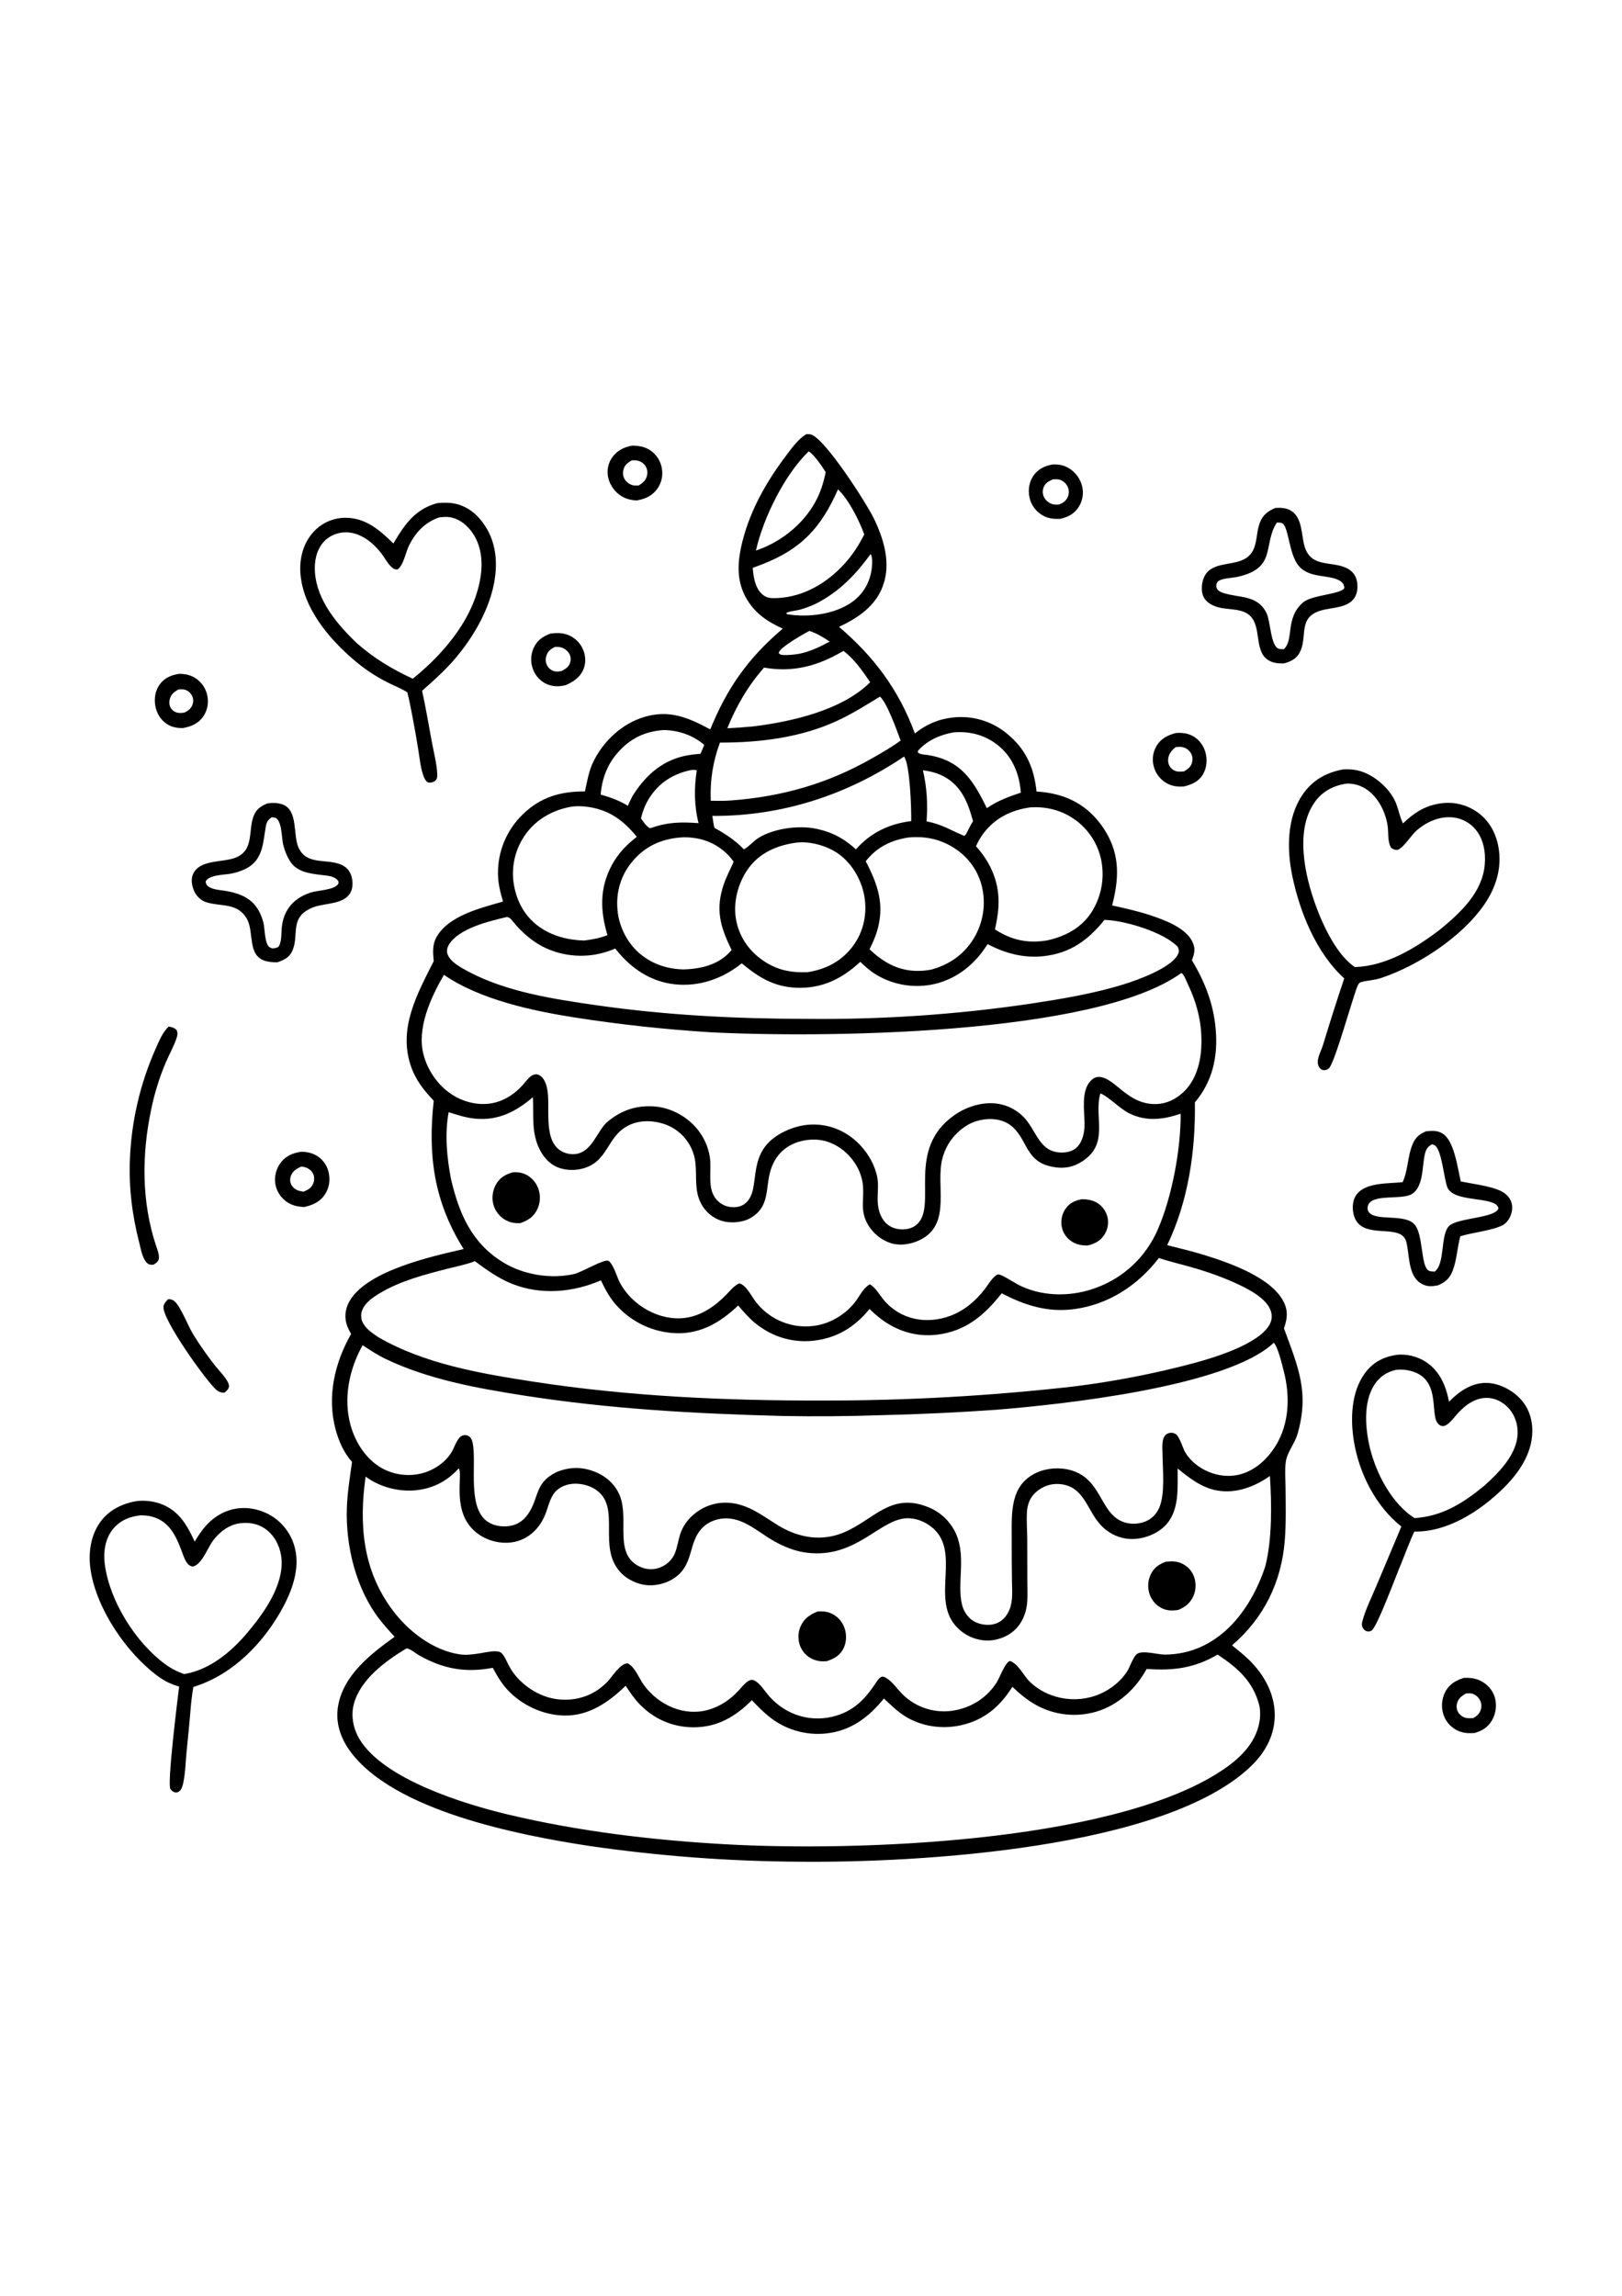 <?xml version="1.0" encoding="utf-8"?>
<!-- Generator: Adobe Illustrator 27.5.0, SVG Export Plug-In . SVG Version: 6.00 Build 0)  -->
<svg xmlns="http://www.w3.org/2000/svg" xmlns:xlink="http://www.w3.org/1999/xlink" viewBox="0 0 4000 4000" width="595" height="842" preserveAspectRatio="xMidYMid meet" data-scaled="true">
<g id="Background">
	<g>
		<g>
			<rect style="fill:#FFFFFF;" width="4000" height="4000"/>
		</g>
	</g>
</g>
<g id="Object">
	<g>
		<path d="M430.7,2378.342c-5.095-4.484-9.337-5.364-15.937-5.575c-5.664,5.976-11.151,10.838-11.614,19.567
			c-1.706,32.228,103.72,179.997,129.634,203.448c6.498,5.878,11.99,7.437,20.63,7.674c5.169-4.441,11.164-8.89,11.309-16.396
			c0.253-13.182-24.741-38.27-33.428-49.208c-19.695-24.811-38.624-51.764-55.169-78.744
			C464.245,2439.731,445.76,2391.602,430.7,2378.342z"/>
		<path d="M1310.951,807.343c0.396,2.254,0.904,4.483,1.523,6.685c0.621,2.203,1.35,4.368,2.186,6.498
			c0.753,2,1.604,3.957,2.555,5.871c0.951,1.914,1.995,3.776,3.132,5.586s2.361,3.558,3.674,5.243
			c1.313,1.685,2.708,3.302,4.184,4.85s3.023,3.017,4.643,4.406c1.623,1.392,3.312,2.7,5.064,3.923
			c1.753,1.221,3.563,2.352,5.431,3.393c1.867,1.039,3.781,1.983,5.741,2.832c15.427,6.634,30.253,6.132,46.248,2.306
			c19.571-8.823,36.365-19.922,44.206-41.028c6.3-16.953,4.324-35.492-3.899-51.421c-0.535-1.028-1.096-2.043-1.682-3.042
			c-0.587-0.997-1.2-1.979-1.838-2.945c-0.639-0.969-1.303-1.919-1.992-2.852c-0.688-0.932-1.4-1.845-2.134-2.739
			c-0.738-0.896-1.497-1.771-2.279-2.626c-0.782-0.854-1.584-1.688-2.408-2.501c-0.826-0.815-1.672-1.607-2.539-2.376
			c-0.867-0.769-1.755-1.514-2.661-2.236c-0.903-0.722-1.827-1.421-2.77-2.096c-0.943-0.673-1.902-1.322-2.879-1.948
			c-0.977-0.623-1.969-1.22-2.976-1.792c-1.008-0.574-2.03-1.119-3.066-1.636c-1.037-0.519-2.085-1.012-3.148-1.476
			c-1.06-0.462-2.132-0.897-3.218-1.305c-1.085-0.408-2.18-0.787-3.284-1.138c-1.103-0.351-2.216-0.673-3.338-0.966
			c-11.932-3.229-23.934-2.516-36.045-0.904c-18.703,6.802-32.762,16.462-41.347,35.219c-0.945,2.083-1.784,4.209-2.516,6.377
			c-0.732,2.169-1.354,4.367-1.866,6.595c-0.512,2.231-0.91,4.481-1.196,6.751c-0.288,2.27-0.46,4.549-0.518,6.836
			c-0.059,2.285-0.005,4.57,0.164,6.852C1310.27,802.824,1310.554,805.091,1310.951,807.343z M1347.632,785.883
			c3.786-11.067,11.078-16.385,21.238-21.242c4.522-0.156,8.871-0.082,13.291,0.935c8.419,1.94,16.76,7.729,21.219,15.169
			c0.486,0.818,0.929,1.66,1.329,2.524c0.399,0.865,0.755,1.747,1.067,2.645c0.309,0.901,0.572,1.815,0.787,2.742
			c0.215,0.927,0.384,1.863,0.506,2.809c0.12,0.945,0.19,1.893,0.211,2.844c0.023,0.953-0.003,1.904-0.078,2.852
			c-0.073,0.95-0.195,1.893-0.367,2.828c-0.171,0.938-0.39,1.864-0.658,2.778c-3.342,11.726-11.776,16.283-21.939,21.679
			c-5.248,0.693-10.783,1.655-16.026,0.51c-0.995-0.223-1.974-0.499-2.938-0.826c-0.963-0.327-1.908-0.704-2.832-1.13
			c-0.924-0.428-1.824-0.904-2.699-1.426c-0.873-0.525-1.716-1.093-2.528-1.706c-0.816-0.613-1.595-1.266-2.338-1.959
			c-0.746-0.696-1.45-1.43-2.115-2.201c-0.668-0.771-1.291-1.575-1.87-2.411c-0.582-0.836-1.117-1.701-1.605-2.594
			C1345.134,803.031,1344.83,794.071,1347.632,785.883z"/>
		<path d="M410.241,953.92c12.754,8.73,26.528,11.27,41.697,10.755c20.522-3.884,38.029-11.422,50.035-29.52
			c10.022-15.115,12.995-34.07,9.026-51.686c-0.475-2.143-1.055-4.255-1.738-6.338c-0.686-2.085-1.469-4.132-2.353-6.139
			c-0.885-2.008-1.867-3.967-2.945-5.879c-1.078-1.911-2.246-3.764-3.506-5.559c-1.259-1.797-2.604-3.528-4.031-5.193
			c-1.431-1.665-2.939-3.254-4.523-4.768c-1.586-1.516-3.243-2.951-4.97-4.305c-1.727-1.353-3.516-2.618-5.369-3.794
			c-12.469-7.857-25.262-10.312-39.796-10.405c-19.377,3.128-35.45,9.338-47.614,25.746c-11.329,15.286-14.487,35.138-11.063,53.61
			C386.302,927.758,395.565,943.87,410.241,953.92z M418.41,894.556c2.821-12.738,10.666-18.566,21.383-24.904
			c4.975-0.331,10.674-0.767,15.582,0.475c7.354,1.862,13.697,7.082,17.437,13.595c3.833,6.685,4.628,14.429,2.376,21.792
			c-3.362,10.997-10.522,16.268-20.42,21.153c-4.795,0.748-9.392,1.219-14.25,0.701c-0.924-0.099-1.841-0.247-2.75-0.444
			c-0.908-0.195-1.803-0.439-2.684-0.732c-0.883-0.291-1.748-0.628-2.594-1.013c-0.846-0.384-1.671-0.811-2.474-1.282
			c-0.8-0.473-1.574-0.986-2.322-1.539c-0.746-0.553-1.46-1.145-2.143-1.776c-0.683-0.631-1.331-1.296-1.944-1.995
			c-0.613-0.699-1.187-1.428-1.721-2.189C417.491,910.045,416.774,901.95,418.41,894.556z"/>
		<path d="M2848.631,1069.216c0.862,1.997,1.821,3.949,2.878,5.855c1.055,1.904,2.201,3.75,3.44,5.539
			c1.237,1.792,2.558,3.519,3.966,5.181c1.407,1.66,2.893,3.246,4.457,4.76c1.563,1.514,3.198,2.948,4.905,4.301
			c1.703,1.353,3.47,2.619,5.301,3.798c1.828,1.179,3.711,2.266,5.649,3.26c13.1,6.619,25.664,7.811,40.065,6.969
			c19.387-4.827,35.878-11.367,46.875-29.287c9.638-15.703,11.508-35.531,7.004-53.205c-4.316-16.938-14.698-32.002-29.882-40.923
			c-13.872-8.146-27.912-9.61-43.661-8.457c-20.76,5.649-37.366,13.79-48.382,33.428c-9.092,16.209-10.69,35.056-4.901,52.671
			C2847.006,1065.181,2847.769,1067.217,2848.631,1069.216z M2880.874,1040.736c1.438-13.027,8.683-20.993,18.457-28.917
			c5.033-0.545,10.055-1.067,15.092-0.272c1.088,0.169,2.164,0.392,3.225,0.67c1.065,0.28,2.111,0.614,3.14,1.001
			c1.028,0.387,2.034,0.827,3.019,1.32c0.981,0.491,1.936,1.032,2.863,1.625c0.928,0.592,1.822,1.23,2.685,1.913
			c0.859,0.683,1.682,1.41,2.47,2.182c0.784,0.769,1.528,1.576,2.232,2.423c0.701,0.847,1.356,1.727,1.967,2.641
			c4.768,7.129,5.797,15.89,3.693,24.117c-2.925,11.426-10.249,16.385-19.875,22.201c-4.039,0.413-8.059,0.693-12.122,0.616
			c-0.993-0.018-1.982-0.091-2.969-0.218c-0.983-0.125-1.959-0.301-2.925-0.53c-0.968-0.229-1.92-0.509-2.855-0.841
			c-0.938-0.332-1.854-0.713-2.75-1.141c-0.896-0.429-1.766-0.904-2.61-1.426c-0.844-0.522-1.659-1.088-2.442-1.698
			c-0.785-0.61-1.534-1.26-2.248-1.948c-0.717-0.691-1.393-1.417-2.03-2.178C2881.895,1056.4,2880.037,1048.297,2880.874,1040.736z"
			/>
		<path d="M2540.194,401.674c0.673,2.189,1.455,4.34,2.345,6.451c0.891,2.111,1.887,4.171,2.988,6.178
			c1.098,2.01,2.297,3.959,3.595,5.847c1.299,1.888,2.69,3.705,4.172,5.45c1.481,1.745,3.046,3.413,4.698,5.002
			c1.652,1.587,3.38,3.085,5.185,4.496c1.804,1.413,3.676,2.729,5.613,3.95c14.784,9.341,29.007,10.58,46.1,9.926
			c19.412-4.788,34.658-12.224,45.644-29.945c0.6-0.963,1.174-1.943,1.721-2.937c0.549-0.995,1.071-2.003,1.566-3.023
			c0.496-1.021,0.966-2.053,1.41-3.097c0.444-1.047,0.86-2.102,1.246-3.167c0.39-1.067,0.751-2.144,1.083-3.229
			c0.333-1.086,0.636-2.179,0.912-3.28c0.278-1.101,0.526-2.209,0.744-3.323c0.219-1.113,0.408-2.232,0.569-3.355
			c0.161-1.124,0.294-2.251,0.397-3.382c0.101-1.13,0.174-2.263,0.218-3.397c0.045-1.134,0.059-2.269,0.043-3.404
			c-0.013-1.135-0.055-2.269-0.128-3.402c-0.075-1.133-0.178-2.263-0.307-3.39c-0.133-1.127-0.294-2.251-0.483-3.37
			c-0.19-1.119-0.409-2.233-0.658-3.341c-0.247-1.108-0.523-2.209-0.826-3.302c-0.327-1.186-0.683-2.363-1.067-3.531
			c-0.387-1.168-0.804-2.325-1.251-3.472c-0.444-1.147-0.918-2.281-1.422-3.403c-0.504-1.122-1.037-2.231-1.597-3.326
			c-0.561-1.095-1.15-2.175-1.765-3.239c-0.615-1.065-1.258-2.113-1.929-3.145c-0.67-1.032-1.366-2.046-2.088-3.042
			c-0.722-0.996-1.469-1.973-2.24-2.93c-0.771-0.958-1.567-1.895-2.388-2.812c-0.821-0.917-1.663-1.812-2.528-2.686
			c-0.867-0.874-1.756-1.724-2.665-2.552c-0.909-0.828-1.838-1.633-2.79-2.413c-0.953-0.78-1.924-1.536-2.914-2.266
			c-0.989-0.73-1.996-1.435-3.022-2.114c-1.026-0.679-2.068-1.331-3.124-1.956c-1.059-0.626-2.135-1.223-3.225-1.794
			c-11.69-6.045-23.05-7.47-36.042-7.084c-19.099,3.441-35.531,10.922-47.093,27.171c-10.74,15.099-13.985,34.967-10.378,52.984
			C2538.962,397.267,2539.521,399.485,2540.194,401.674z M2573.314,372.157c4.136-11.887,12.583-15.646,23.388-20.638
			c5.73-0.134,12.018-0.631,17.518,1.246c8.068,2.753,15.017,9.076,18.573,16.801c3.612,7.842,4.052,16.645,0.752,24.683
			c-4.344,10.58-11.581,15.099-21.687,19.454c-4.729,0.132-9.821,0.475-14.475-0.471c-8.882-1.804-17.565-8.496-21.968-16.342
			C2571.125,389.235,2570.432,380.443,2573.314,372.157z"/>
		<path d="M1526.767,388.94c13.187,10.081,26.981,13.848,43.291,14.654c20.86-3.463,38.487-11.25,51.129-29.081
			c10.938-15.431,14.456-34.196,10.491-52.608c-0.234-1.128-0.496-2.249-0.787-3.364c-0.291-1.114-0.611-2.221-0.959-3.319
			c-0.35-1.098-0.728-2.186-1.134-3.264c-0.402-1.078-0.835-2.146-1.297-3.202c-0.459-1.056-0.946-2.099-1.461-3.131
			c-0.514-1.031-1.054-2.048-1.621-3.05c-0.566-1.003-1.158-1.991-1.776-2.963c-0.618-0.972-1.261-1.928-1.929-2.867
			c-0.665-0.939-1.355-1.86-2.072-2.763c-0.714-0.904-1.451-1.788-2.212-2.653c-0.761-0.865-1.543-1.71-2.345-2.535
			c-0.806-0.825-1.631-1.628-2.478-2.41c-0.845-0.782-1.709-1.542-2.594-2.279c-0.885-0.738-1.789-1.452-2.712-2.142
			c-0.922-0.691-1.86-1.357-2.816-1.999c-0.956-0.642-1.929-1.259-2.918-1.851c-12.688-7.523-25.579-9.003-39.914-9.805
			c-19.384,2.813-36.505,10.708-48.83,26.419c-1.28,1.605-2.478,3.27-3.592,4.994c-1.114,1.724-2.14,3.499-3.077,5.324
			c-0.938,1.826-1.783,3.693-2.536,5.603c-0.753,1.909-1.41,3.852-1.971,5.826c-0.561,1.975-1.021,3.972-1.383,5.993
			c-0.363,2.021-0.626,4.054-0.787,6.1c-0.161,2.046-0.221,4.096-0.18,6.148c0.045,2.052,0.188,4.097,0.433,6.135
			C1501.119,359.765,1511.664,377.4,1526.767,388.94z M1537.484,327.622c3.078-11.807,10.452-16.945,20.51-22.877
			c4.557-0.217,9.146-0.242,13.657,0.544c7.842,1.365,15.31,6.426,19.801,12.959c4.843,7.04,6.053,15.856,4.114,24.1
			c-2.942,12.504-10.055,17.698-20.425,24.36c-4.702,0.265-9.4,0.514-14.036-0.519c-1.046-0.241-2.08-0.534-3.1-0.877
			c-1.018-0.343-2.018-0.736-3-1.178c-0.98-0.442-1.934-0.931-2.868-1.467c-0.932-0.536-1.835-1.117-2.711-1.742
			c-0.875-0.625-1.716-1.292-2.524-2c-0.81-0.708-1.583-1.454-2.318-2.238c-0.735-0.784-1.429-1.603-2.084-2.456
			c-0.654-0.853-1.267-1.736-1.836-2.649C1536.288,344.426,1535.384,335.675,1537.484,327.622z"/>
		<path d="M781.802,2019.61c-12.139-7.464-25.275-10.14-39.357-10.148c-20.094,3.046-36.969,9.77-49.844,26.404
			c-1.394,1.808-2.696,3.679-3.907,5.614c-1.211,1.937-2.321,3.929-3.331,5.976c-1.013,2.046-1.922,4.137-2.727,6.272
			c-0.806,2.138-1.503,4.308-2.092,6.513c-0.59,2.205-1.069,4.434-1.437,6.688c-0.372,2.252-0.629,4.518-0.771,6.798
			c-0.146,2.278-0.177,4.556-0.094,6.836c0.081,2.283,0.275,4.555,0.581,6.817c0.168,1.135,0.366,2.265,0.592,3.389
			c0.226,1.127,0.481,2.246,0.764,3.358c0.286,1.112,0.598,2.215,0.939,3.311c0.341,1.096,0.708,2.183,1.102,3.26
			c0.395,1.078,0.817,2.145,1.266,3.202c0.453,1.054,0.93,2.099,1.434,3.132c0.504,1.031,1.032,2.049,1.585,3.054
			c0.555,1.002,1.138,1.992,1.745,2.968c0.605,0.974,1.234,1.932,1.889,2.875c0.657,0.942,1.337,1.867,2.038,2.773
			c0.701,0.909,1.426,1.799,2.173,2.668c0.748,0.87,1.518,1.722,2.31,2.555c0.792,0.831,1.604,1.641,2.435,2.431
			c0.834,0.79,1.687,1.557,2.559,2.302c0.873,0.748,1.763,1.472,2.672,2.174c0.909,0.698,1.835,1.375,2.777,2.03
			c13.409,9.31,27.32,12.057,43.319,12.75c21.094-4.819,38.659-12.474,51.078-31.293c10.553-15.995,13.253-35.555,8.987-54.094
			C806.599,2043.334,796.624,2028.725,781.802,2019.61z M771.976,2088.584c-4.729,10.818-12.89,14.811-23.271,19.209
			c-3.277-0.403-6.521-0.993-9.731-1.773c-8.609-2.107-16.221-7.211-20.479-15.146c-3.72-6.934-3.723-14.647-1.06-21.936
			c4.523-12.361,13.997-17.795,25.403-23.019c3.117,0.109,5.995,0.627,8.983,1.507c8.508,2.513,16.385,8.044,20.316,16.174
			C775.914,2071.413,775.405,2080.747,771.976,2088.584z"/>
		<path d="M3651.726,3314.092c-13.532-6.79-27.213-8.278-42.137-7.402c-20.121,6.252-36.419,16.131-46.162,35.683
			c-1.041,2.14-1.976,4.325-2.804,6.556c-0.829,2.231-1.547,4.497-2.155,6.798c-0.605,2.301-1.097,4.625-1.476,6.973
			c-0.38,2.35-0.643,4.712-0.791,7.086c-0.147,2.374-0.181,4.75-0.097,7.129c0.086,2.379,0.285,4.747,0.6,7.105
			c0.317,2.358,0.748,4.696,1.293,7.012c0.543,2.317,1.198,4.601,1.967,6.852c0.379,1.101,0.787,2.192,1.224,3.272
			c0.436,1.08,0.9,2.148,1.39,3.202c0.493,1.057,1.012,2.099,1.558,3.128c0.548,1.028,1.122,2.041,1.721,3.039
			c0.6,0.997,1.227,1.979,1.878,2.945c0.654,0.966,1.332,1.913,2.033,2.84c0.701,0.93,1.427,1.841,2.177,2.735
			c0.749,0.891,1.522,1.76,2.319,2.61c0.794,0.852,1.611,1.682,2.45,2.489c0.839,0.808,1.699,1.592,2.579,2.353
			c0.88,0.764,1.78,1.502,2.699,2.217c0.919,0.717,1.856,1.407,2.813,2.072c0.955,0.665,1.928,1.305,2.917,1.92
			c0.99,0.615,1.994,1.204,3.016,1.765c1.021,0.561,2.055,1.096,3.104,1.605c1.05,0.507,2.111,0.986,3.182,1.438
			c13.188,5.645,25.387,5.875,39.466,4.932c18.726-5.259,33.37-14.425,43.217-31.706c9.334-16.373,11.943-37.401,6.813-55.542
			C3681.406,3337.111,3668.423,3322.463,3651.726,3314.092z M3653.156,3377.924c-0.076,1.041-0.203,2.076-0.386,3.105
			c-0.185,1.028-0.419,2.045-0.705,3.05c-2.91,10.58-9.7,16.365-18.855,21.698c-5.683,0.308-11.581,0.635-17.218-0.358
			c-7.709-1.36-15.032-6.548-19.349-13.019c-4.5-6.747-5.457-14.328-3.662-22.158c2.894-12.641,11.352-18.66,21.811-25.157
			c4.694-0.3,9.883-0.861,14.519,0.101c7.966,1.656,15.461,7.853,19.54,14.749c0.54,0.893,1.032,1.814,1.476,2.762
			c0.447,0.945,0.843,1.91,1.189,2.895c0.344,0.987,0.639,1.988,0.883,3.003c0.242,1.016,0.431,2.042,0.569,3.078
			c0.141,1.036,0.225,2.076,0.254,3.12C3653.253,3375.836,3653.231,3376.88,3653.156,3377.924z"/>
		<path d="M362.003,2283.073c4.9,5.212,9.536,4.869,16.172,4.908c5.804-3.526,12.086-6.962,13.435-14.316
			c1.859-10.148-3.697-23.292-6.883-32.89c-35.799-107.836-35.38-223.74-12.173-334.26c4.049-20.062,9.094-39.87,15.137-59.426
			c6.043-19.556,13.054-38.758,21.032-57.607c8.519-20.167,20.708-40.93,27.081-61.627c2.193-7.121,2.727-11.445-0.374-18.5
			c-5.696-5.746-11.519-7.471-19.466-8.527c-14.886,13.638-23.691,35.632-31.802,53.805c-4.764,10.689-9.273,21.486-13.527,32.391
			c-4.254,10.902-8.249,21.899-11.983,32.991c-3.735,11.092-7.205,22.265-10.412,33.521c-3.207,11.255-6.147,22.581-8.818,33.977
			c-2.671,11.393-5.074,22.843-7.204,34.351c-2.131,11.51-3.99,23.063-5.575,34.659c-1.585,11.596-2.896,23.221-3.933,34.877
			c-1.036,11.658-1.796,23.334-2.282,35.029c-3.075,71.401,5.452,139.343,23.253,208.469
			C347.682,2250.428,350.763,2271.121,362.003,2283.073z"/>
		<path d="M3002.594,666.527c29.399,8.792,69.2,0.074,87.606,30.786c20.729,34.589,1.625,93.177,52.368,106.169
			c7.896,2.022,15.66,2.041,23.759,1.92c14.908-4.203,28.99-10.078,37.272-24.004c23.635-39.727-6.065-89.142,54.335-106.555
			c26.696-7.694,67.264-5.652,83.177-32.496c7.425-12.524,8.115-29.96,4.227-43.735c-3.681-13.058-12.302-22.286-24.374-28.231
			c-35.906-17.682-85.456-0.951-102.465-49.489c-10.475-29.898-4.628-76.695-37.525-93.52c-11.383-5.82-23.269-5.956-35.727-5.345
			c-18.06,7.573-30.891,16.946-38.18,35.897c-12.594,32.746-2.578,72.854-40.583,91.467c-32.142,15.742-82.336,5.407-98.089,45.687
			c-5.36,13.708-6.938,33.252-0.117,46.739C2974.862,654.837,2989.131,662.503,3002.594,666.527z M3002.002,605.134
			c6.915-9.902,36.786-10.3,48.425-12.816c99.679-21.523,62.726-78.639,98.371-134.108c5.679-0.059,11.706-0.678,15.986,3.814
			c13.082,13.739,14.874,71.308,35.415,99.597c27.393,37.728,82.695,21.983,107.887,42.82c4.99,4.129,6.603,8.352,7.207,14.772
			c-5.836,15.683-79.777,16.751-101.923,35.925c-45.087,39.037-21.344,92.589-47.666,115.354c-3.716-0.203-9.161-0.055-12.692-1.395
			c-19.621-7.471-19.765-67.513-29.508-87.49c-22.676-46.474-68.468-36.895-107.882-50.272c-6.28-2.127-13.346-5.863-15.539-12.657
			C2998.733,614.502,2999.482,608.745,3002.002,605.134z"/>
		<path d="M3602.479,2082.69c-7.873-32.2-15.913-101.607-45.854-118.693c-13.108-7.479-25.259-6.451-39.715-5.041
			c-15.738,6.435-25.641,14.464-32.636,30.276c-13.222,29.871-11.34,64.573-25.146,95.152c-34.763,3.849-89.917,0.027-112.99,29.727
			c-9.672,12.45-11.411,28.395-9.209,43.583c1.994,13.755,7.927,26.54,19.649,34.553c35.387,24.195,101.416-1.293,111.646,39.999
			c7.753,31.293,4.185,80.209,33.58,100.228c14.597,9.941,27.46,9.7,44.331,6.229c18.344-7.725,28.948-16.985,36.245-35.886
			c10.373-26.883,11.196-57.358,18.952-85.09c29.084-9.045,79.06-14.129,103.975-27.042c7.709-3.997,14.082-11.667,17.939-19.318
			c6.034-11.971,8.111-26.26,3.366-39.03c-5.267-14.188-17.619-23.342-31.281-28.776
			C3668.555,2092.908,3631.185,2088.432,3602.479,2082.69z M3574.478,2191.551c-23.427,21.5-9.715,93.497-36.392,113.333
			c-0.701-0.008-1.402,0.004-2.104-0.027c-4.297-0.187-10.222-0.44-13.833-3.038c-18.448-13.264-12.196-86.691-33.038-112.289
			c-23.548-28.921-96.781-7.32-113.921-31.865c-2.879-4.122-3.148-9.404-1.999-14.153c7.861-32.481,83.762-13.74,109.282-30.257
			c28.083-18.177,24.467-67.128,30.961-96.134c3.012-13.448,5.957-18.66,17.729-26.213c2.189,0.678,4.437,1.286,6.49,2.338
			c17.58,9.018,23.322,82.515,31.378,103.197c13.042,33.498,85.806,25.504,115.771,40.299c5.59,2.758,8.457,5.555,10.58,11.582
			C3690.518,2172.848,3595.619,2172.155,3574.478,2191.551z"/>
		<path d="M475.655,1325.839c-5.536,13.229-2.018,30.073,3.97,42.566c5.675,11.839,16.875,22.107,29.505,25.96
			c36.587,11.161,76.149,0.347,99.34,40.194c19.329,33.217,0.202,91.132,46.275,104.517c9.705,2.817,19.494,3.311,29.529,3.191
			c15.387-5.52,28.406-11.126,35.948-26.786c19.431-40.35-9.451-84.841,52.535-108.9c28.788-11.176,77.603-5.851,92.702-38.589
			c5.914-12.82,4.628-31.016-0.876-43.762c-4.984-11.535-13.95-19.1-25.532-23.619c-35.387-13.802-82.585,2.185-102.55-40.338
			c-14.865-31.655-0.307-92.823-39.913-107.248c-11.508-4.192-24.585-4.235-36.587-2.606c-15.103,6.038-26.342,12.793-33.264,28.133
			c-16.214,35.932,1.885,86.025-44.912,105.417C549.717,1297.276,491.697,1287.503,475.655,1325.839z M571.778,1323.377
			c14.514-3.14,31.059-8.792,43.442-17.059c33.798-22.555,33.825-62.562,40.144-97.988c2.091-11.733,4.811-16.739,14.635-23.627
			c2.248,0.176,4.499,0.359,6.728,0.744c18.937,3.288,17.651,50.848,21.542,66.399c3.919,15.656,10.311,32.489,20.011,45.527
			c19.793,26.607,58.912,27.284,88.678,31.339c10.581,1.441,20.611,4.414,27.308,13.12c0.331,2.789,1.294,4.897-0.292,7.413
			c-9.439,14.967-50.789,15.578-67.724,21.055c-42.154,13.638-68.039,43.525-71.56,88.472c-1.134,14.437,0.039,30.743-6.735,43.887
			c-4.395,4.632-9.649,4.69-15.629,5.578c-2.049-0.717-5.025-1.511-6.927-2.672c-13.241-8.083-11.842-46.205-15.836-61.265
			c-13.918-52.539-46.505-71.012-97.415-78.659c-12.415-1.866-26.575-2.657-37.39-9.618c-5.212-3.354-6.485-6.474-7.725-12.36
			C513.956,1325.94,555.447,1326.914,571.778,1323.377z"/>
		<path d="M3662.494,2579.309c-35.411,0.845-65.305,21.799-89.013,46.415c-7.791-39.259-22.064-74.545-56.516-97.735
			c-20.686-13.922-48.266-20.705-73.193-17.853c-32.458,5.127-58.114,18.293-77.918,45.422
			c-33.942,46.478-35.898,112.632-27.078,167.329c12.708,78.842,53.922,160.683,117.104,210.569l-62.465,148.459
			c-11.461,27.195-26.026,56.022-33.521,84.436c-1.273,4.823-2.162,9.7-0.18,14.507c1.987,4.811,4.882,8.516,9.902,10.374
			c4.577,1.695,8.516,0.985,12.708-1.297c13.568-7.382,63.173-142.865,73.337-165.665c10.588-26.046,20.338-52.913,32.099-78.429
			c81.993,1.441,161.364-50.112,218.213-105.398c38.659-37.596,72.269-85.643,72.85-141.509
			c0.323-31.347-9.798-60.805-32.275-83.197C3725.208,2594.478,3692.855,2578.584,3662.494,2579.309z M3742.543,2705.734
			c-2.498,51.129-47.175,96.033-83.061,127.805c-52.006,42.742-102.811,74.564-171.232,79.138
			c-56.166-36.135-94.392-109.542-109.826-172.798c-11.539-47.311-17.009-112.406,10.576-155.482
			c13.147-20.526,30.615-31.963,53.954-37.358c7.736-0.541,16.053-0.857,23.751,0.281c91.814,13.525,57.483,108.206,79.542,132.448
			c3.304,3.627,7.239,6.085,12.314,5.991c12.902-0.234,28.799-23.292,36.793-31.862c18.605-19.949,41.385-37.253,69.886-37.685
			c20.564-0.312,39.976,9.38,53.953,24.121C3735.874,2657.924,3743.72,2681.664,3742.543,2705.734z"/>
		<path d="M872.255,796.459c13.011,11.222,26.674,21.584,40.99,31.086c14.314,9.503,29.168,18.07,44.561,25.703
			c15.278,7.717,32.278,14.23,46.641,23.424c5.501,20.865,9.307,42.076,13.342,63.26c4.906,25.706,9.433,51.478,13.58,77.319
			c3.451,21.246,5.632,45.901,13.14,66.076c2.454,6.591,5.063,11.659,10.966,15.738c6.073,0.775,12.878-0.195,17.751-4.281
			c4.975-4.168,5.325-10.23,5.072-16.229c-1.11-26.089-8.481-53.443-13.268-79.138c-7.849-42.122-14.83-84.65-24.171-126.457
			c25.624-22.722,51.343-45.465,74.17-71.066c54.047-60.61,102.585-144.528,107.505-226.919
			c2.871-48.036-9.111-92.472-41.779-128.732c-19.166-21.273-45.176-35.286-74.086-36.723c-9.313-0.481-18.608-0.261-27.888,0.658
			c-54.97,14.394-81.175,52.878-108.635,99.562c-34.18-33.564-69.309-64.14-120.161-63.388c-1.818,0.031-3.635,0.109-5.45,0.234
			c-1.814,0.127-3.624,0.299-5.431,0.514c-1.805,0.218-3.603,0.483-5.396,0.795c-1.792,0.309-3.574,0.665-5.348,1.067
			c-1.774,0.403-3.536,0.849-5.287,1.34c-1.75,0.493-3.487,1.031-5.208,1.613c-1.724,0.582-3.431,1.207-5.122,1.874
			c-1.691,0.67-3.363,1.383-5.018,2.139c-1.654,0.753-3.289,1.549-4.904,2.388c-1.613,0.839-3.204,1.719-4.772,2.641
			c-1.569,0.919-3.113,1.879-4.632,2.879c-1.52,1-3.011,2.039-4.477,3.116c-1.468,1.075-2.905,2.188-4.312,3.339
			c-1.408,1.15-2.786,2.336-4.133,3.557c-1.35,1.221-2.667,2.475-3.95,3.763c-1.283,1.288-2.532,2.609-3.747,3.962
			c-24.815,27.218-34.539,64.654-32.018,100.867C746.714,667.595,809.915,743.168,872.255,796.459z M798.154,505.798
			c12.782-14.32,31.978-22.614,51.051-23.51c38.648-1.811,72.102,25.718,93.696,55.243c7.393,10.109,14.156,23.073,23.657,31.246
			c4.804,4.133,8.173,5.438,14.41,4.827c15.088-12.777,18.889-40.685,27.514-58.379c16.049-32.921,39.885-58.059,75.043-69.983
			c7.624-0.654,15.5-1.531,23.132-0.646c21.896,2.532,39.606,15.173,53.252,31.861c24.25,29.649,30.662,68.725,26.463,105.904
			c-11.863,105.055-88.842,196.674-168.4,260.771c-50.498-23.249-95.674-50.307-137.525-87.217
			c-48.082-45.882-98.4-104.778-103.702-174.255C774.695,554.827,779.713,526.459,798.154,505.798z"/>
		<path d="M722.916,2972.352c-0.74-1.995-1.528-3.969-2.364-5.925c-0.836-1.956-1.72-3.889-2.653-5.8
			c-0.932-1.914-1.911-3.802-2.937-5.664c-1.025-1.865-2.097-3.703-3.214-5.516c-1.117-1.81-2.278-3.592-3.483-5.345
			c-1.202-1.753-2.449-3.476-3.739-5.169c-1.289-1.693-2.619-3.353-3.993-4.979c-1.371-1.626-2.782-3.217-4.231-4.772
			c-1.448-1.558-2.937-3.079-4.464-4.562c-1.524-1.483-3.085-2.928-4.682-4.336c-1.597-1.405-3.227-2.77-4.889-4.094
			c-1.664-1.327-3.36-2.611-5.087-3.853c-1.727-1.241-3.484-2.44-5.271-3.595s-3.601-2.266-5.442-3.331
			c-1.844-1.065-3.711-2.084-5.602-3.058c-29.969-15.123-64.619-19.291-96.703-8.559c-39.212,13.112-63.817,41.916-83.988,76.812
			c-19.049-41.133-39.243-76.839-84.081-93.197c-18.101-6.603-38.236-8.831-57.393-6.903c-35.221,5.317-68.659,21.215-90.318,50.307
			c-25.521,34.281-31.167,79.173-24.825,120.551c14.673,95.729,88.857,204.885,166.937,261.826
			c16.116,11.753,32.076,19.26,51.234,24.756c-3.814,31.254-29.984,240.292-21.457,252.84c2.606,3.837,7.273,7.37,11.936,8.157
			c4.628,0.783,7.787-0.88,11.188-3.849c4.869-4.246,7.273-13.724,8.539-19.711c5.115-24.176,5.731-50.4,8.01-75.09
			c3.201-34.674,7.245-69.337,9.844-104.057c1.535-19.345,3.783-38.134,7.001-57.276c97.739-29.793,175.665-110.559,222.633-199.417
			c24.005-45.414,41.905-100.275,25.563-151.155C724.346,2976.362,723.656,2974.349,722.916,2972.352z M610.733,3194.378
			c-40.596,48.258-93.084,92.25-156.733,102.846c-17.553-6.194-32.192-13.79-47.21-24.842
			c-72.71-53.532-135.633-154.415-148.184-244.223c-4.194-30.007-0.077-63.213,19.259-87.595
			c17.421-21.967,42.339-32.208,69.53-34.811c8.891,0.152,17.517,0.74,26.169,2.945c42.447,10.81,58.808,44.526,73.182,81.744
			c3.822,9.902,7.141,21.133,12.701,30.194c3.95,6.439,8.036,9.692,15.5,11.57c22.917-4.433,36.719-45.706,49.921-63.384
			c16.707-22.384,39.493-40.058,67.977-43.591c24.491-3.034,48.358,2.486,67.393,18.586c20.276,17.148,32.142,43.981,34.078,70.194
			C699.134,3079.413,650.541,3147.036,610.733,3194.378z"/>
		<path d="M3357.407,1590.976c15.5-4.223,31.678-4.449,47.221-9.56c92.355-30.373,200.414-101.35,255.676-181.415
			c29.283-42.422,44.366-91.599,34.787-143.063c-6.403-34.432-23.723-65.683-53.068-85.671
			c-28.971-19.735-62.512-26.225-96.832-19.536c-34.861,6.794-60.236,23.872-85.284,48.203l-1.523-3.261
			c-6.557-14.386-9.525-30.673-15.251-45.473c-12.863-33.244-46.945-64.378-79.784-77.233c-17.071-6.681-33.482-8.204-51.624-7.176
			c-42.466,8.165-75.542,26.719-100.139,63.197c-37.885,56.189-38.164,132.834-25.189,196.908
			c18.259,90.174,59.321,192.303,128.588,255.079c-18.148,54.218-35.514,108.686-52.099,163.402
			c-3.444,11.48-9.47,22.578-12.209,34.117c-1.406,5.933-1.461,14.168,1.523,19.676c2.264,4.176,5.648,7.756,10.471,8.73
			c5.726,1.157,9.618-0.304,14.183-3.798c13.845-10.6,58.145-171.887,70.872-203.479
			C3350.73,1595.195,3350.914,1592.745,3357.407,1590.976z M3339.69,1553.05c-61.289-42.617-107.116-168.794-119.663-240.245
			c-9.525-54.226-11.207-118.292,22.15-165.229c19.139-26.926,45.29-40.373,77.085-45.722c8.597-0.701,17.728,0.452,26.03,2.688
			c43.518,11.737,70.263,58.538,76.671,100.992c2.728,18.052-0.865,38.371,8.703,54.557c4.285,2.941,8.056,5.037,13.424,5.228
			c13.054,0.468,36.268-36.014,46.937-45.773c23.748-21.729,55.446-36.739,88.207-34.771c1.4,0.081,2.797,0.196,4.192,0.347
			c1.391,0.151,2.779,0.336,4.164,0.557c1.387,0.218,2.766,0.473,4.137,0.764c1.371,0.288,2.735,0.611,4.091,0.97
			c1.355,0.359,2.701,0.749,4.035,1.173c1.337,0.426,2.663,0.885,3.978,1.379c1.312,0.491,2.61,1.014,3.896,1.57
			c1.289,0.558,2.561,1.148,3.817,1.769c1.257,0.621,2.498,1.272,3.721,1.956c1.226,0.683,2.432,1.397,3.619,2.143
			c1.19,0.743,2.36,1.515,3.51,2.318c1.148,0.802,2.276,1.634,3.385,2.493c1.109,0.857,2.194,1.743,3.257,2.657
			c1.064,0.914,2.104,1.854,3.119,2.82c1.016,0.966,2.008,1.957,2.977,2.972c0.966,1.016,1.906,2.054,2.82,3.116
			c20.955,24.168,26.419,58.23,23.459,89.227c-6.485,67.919-60.4,117.567-109.873,158.291
			c-60.635,46.232-132.37,90.092-210.23,92.815C3340.77,1553.755,3340.22,1553.416,3339.69,1553.05z"/>
		<path d="M3165.622,2379.448c-30.35-60.435-134.559-96.535-195.894-115.502c-30.043-9.295-60.853-16.49-91.327-24.203
			c52.072-108.514,70.116-232.493,68.246-352.02c43.895-51.873,57.19-113.411,51.363-180.546
			c-5.438-62.621-26.545-116.406-58.652-169.911c6.12-16.509,9.416-27.666,1.637-44.654
			c-16.113-35.196-68.106-54.086-102.009-65.597c-31.437-10.674-64.078-17.635-96.422-24.943
			c16.33-62.983,20.054-120.259-13.872-178.528c-27.752-47.666-68.687-80.899-122.397-94.626
			c-16.432-4.275-33.127-6.813-50.086-7.616c-6.345-59.944-26.828-105.697-74.377-143.955c-2.288-1.859-4.621-3.66-7-5.403
			c-2.379-1.745-4.799-3.428-7.261-5.049c-2.462-1.623-4.964-3.184-7.503-4.682c-2.54-1.496-5.117-2.929-7.729-4.301
			c-2.613-1.369-5.257-2.671-7.931-3.907c-2.677-1.239-5.384-2.409-8.118-3.51c-2.735-1.104-5.495-2.138-8.282-3.105
			c-2.787-0.963-5.596-1.858-8.427-2.684c-2.83-0.823-5.681-1.576-8.55-2.26c-2.87-0.683-5.754-1.293-8.653-1.831
			c-2.898-0.54-5.809-1.006-8.734-1.398c-2.922-0.395-5.851-0.716-8.789-0.962c-2.94-0.249-5.883-0.424-8.831-0.522
			c-2.945-0.101-5.893-0.128-8.843-0.082c-2.948,0.044-5.893,0.164-8.835,0.359c-2.943,0.192-5.878,0.458-8.808,0.798
			c-35.235,3.822-65.858,17.094-93.384,39.275c-39.033-106.418-100.929-189.736-187.13-262.793
			c46.949-22.197,90.092-50.634,108.538-101.662c19.996-55.32,2.1-114.544-22.38-165.284
			c-17.887-37.082-120.251-197.247-155.331-207.371c-3.42-0.988-7.689-0.84-11.242-0.906
			c-19.455,11.624-33.829,31.695-47.389,49.476c-49.197,64.52-90.252,135.56-110.267,214.857
			c-12.618,49.983-16.131,98.771,11.745,144.326c21.16,34.577,51.405,54.584,87.65,70.918
			c-85.184,72.516-136.722,145.346-178.809,248.446c-54.327-29.294-101.467-49.407-163.488-30.42
			c-53.512,16.385-97.139,56.723-122.799,105.923c-13.205,25.313-16.513,50.132-22.793,77.439
			c-60.894-0.261-110.532,14.211-154.668,57.974c-2.392,2.35-4.724,4.758-6.997,7.222c-2.269,2.467-4.477,4.99-6.622,7.569
			c-2.143,2.576-4.22,5.206-6.232,7.888c-2.01,2.683-3.952,5.415-5.824,8.196c-1.875,2.781-3.677,5.607-5.407,8.477
			c-1.732,2.872-3.391,5.786-4.975,8.741c-1.584,2.955-3.093,5.949-4.526,8.979c-1.433,3.031-2.79,6.095-4.068,9.193
			c-1.277,3.101-2.476,6.232-3.599,9.392c-1.122,3.158-2.163,6.343-3.12,9.556c-0.962,3.212-1.84,6.447-2.637,9.704
			c-0.797,3.257-1.511,6.531-2.143,9.825c-0.633,3.293-1.183,6.599-1.648,9.918c-0.464,3.322-0.846,6.652-1.145,9.992
			c-0.296,3.34-0.509,6.685-0.639,10.035c-0.127,3.35-0.171,6.702-0.132,10.054c0.074,24.067,5.765,45.792,12.341,68.803
			c-53.848,15.547-133.472,34.394-163.538,86.855c-11.153,19.462-9.228,38.881-7.323,60.182
			c-40.748,80.731-87.495,164.462-56.786,257.004c11.601,34.962,31.842,60.677,56.875,87.081
			c-15.002,133.78,0.44,249.127,73.809,365.643c-79.87,18.126-234.457,52.734-279.707,125.417
			c-10.962,17.608-15.026,37.748-9.521,57.966c2.52,9.24,7.032,17.709,11.625,26.049c-40.802,71.191-59.894,154.956-38.145,235.707
			c7.607,28.25,20.541,57.701,40.385,79.566c-5.092,37.939-11.473,75.519-12.723,113.863
			c-3.058,93.711,22.243,198.33,80.053,273.599c11.722,15.267,24.799,29.481,37.717,43.731
			c-59.139,42.64-126.477,94.595-139.492,171.22c-6.739,39.668,5.789,77.728,29.025,109.839
			c107.467,148.517,417.586,207.998,588.604,234.347c86.577,12.635,173.49,22.22,260.739,28.757
			c87.247,6.534,174.617,10.002,262.111,10.405c285.224,2.793,903.932-30.708,1114.178-238.675
			c33.486-33.124,55.597-75.476,55.383-123.348c-0.23-51.779-26.276-99.188-62.57-134.711
			c-13.436-13.148-28.146-24.904-42.742-36.719c78.32-67.229,121.961-155.973,130.036-259.037
			c3.428-43.696,2.201-88.203,1.823-132.004c-0.171-19.856-2.057-41.378,0.596-61.043c3.257-24.18,21.95-44.881,28.78-68.37
			c30.155-103.676,1.367-166.519-33.272-261.083C3174.489,2421.816,3177.048,2402.198,3165.622,2379.448z M2641.038,1184.076
			c2.287,1.392,4.539,2.84,6.754,4.344c2.215,1.504,4.393,3.062,6.533,4.675c2.14,1.61,4.239,3.272,6.295,4.986
			c2.057,1.717,4.07,3.483,6.038,5.298c1.972,1.813,3.895,3.675,5.769,5.586c1.878,1.909,3.707,3.863,5.489,5.863
			c1.782,2,3.513,4.044,5.193,6.131c1.68,2.085,3.308,4.211,4.882,6.377c1.574,2.166,3.094,4.369,4.561,6.61
			c1.465,2.241,2.873,4.518,4.227,6.829s2.648,4.654,3.884,7.027c1.239,2.376,2.417,4.781,3.533,7.215
			c1.119,2.433,2.178,4.893,3.175,7.378c0.998,2.485,1.932,4.994,2.806,7.526c0.872,2.532,1.681,5.084,2.426,7.655
			c0.749,2.573,1.431,5.163,2.05,7.768c0.649,2.813,1.228,5.639,1.737,8.481c0.51,2.841,0.948,5.693,1.317,8.555
			c0.368,2.865,0.667,5.736,0.896,8.613c0.225,2.877,0.381,5.759,0.467,8.644c0.085,2.885,0.101,5.771,0.044,8.656
			c-0.057,2.885-0.187,5.768-0.386,8.648c-0.2,2.88-0.472,5.754-0.814,8.621c-0.341,2.865-0.751,5.72-1.235,8.566
			c-0.483,2.846-1.037,5.678-1.659,8.496c-0.621,2.82-1.312,5.622-2.073,8.406c-0.761,2.784-1.591,5.547-2.49,8.29
			c-0.896,2.745-1.859,5.465-2.89,8.161c-1.031,2.696-2.128,5.364-3.292,8.005c-1.164,2.644-2.392,5.256-3.685,7.838
			c-1.291,2.581-2.645,5.129-4.063,7.643s-2.897,4.991-4.437,7.433c-25.189,39.275-65.417,60.326-109.987,69.983
			c-48.113,7.935-87.637-0.783-128.335-27.148c3.869-18.812,7.57-37.545,8.556-56.766c2.941-57.256-17.589-106.266-55.469-148.334
			c5.003-11.063,10.76-21.468,18.044-31.188c28.733-38.332,68.69-57.903,115.323-64.549
			C2575.706,1157.902,2610.551,1165.424,2641.038,1184.076z M2264.083,1020.569c22.563-25.64,55.251-39.641,88.359-45.266
			c41.008-3.101,79.562,7.331,111.346,34.183c34.833,29.427,50.287,70.104,53.731,114.587
			c-30.264,9.965-57.475,20.113-83.895,38.168c-33.26-68.039-63.769-117.992-145.447-130.921c-7.877-1.251-19.688-0.99-25.103-6.973
			L2264.083,1020.569z M2276.03,1068.897c19.44,2.47,37.674,7.16,54.783,16.992c41.566,23.876,56.669,64.67,68.819,108.49
			c-5.656,8.465-9.999,17.834-14.642,26.883c-1.983,4.032-3.456,6.529-6.865,9.478c-34.908-14.53-54.479-28.406-93.138-35.948
			C2288.199,1151.284,2285.831,1111.405,2276.03,1068.897z M2347.684,1257.18c36.755,21.601,62.875,55.441,73.474,96.839
			c0.667,2.711,1.268,5.438,1.799,8.18c0.535,2.74,1.001,5.493,1.399,8.259c0.398,2.763,0.729,5.536,0.993,8.317
			c0.263,2.779,0.457,5.564,0.58,8.356c0.127,2.789,0.185,5.579,0.172,8.371c-0.01,2.792-0.089,5.582-0.238,8.371
			c-0.148,2.789-0.363,5.573-0.647,8.352s-0.635,5.549-1.056,8.309s-0.909,5.51-1.465,8.247c-0.553,2.737-1.174,5.459-1.862,8.165
			c-0.688,2.706-1.443,5.394-2.263,8.064c-0.821,2.67-1.706,5.317-2.656,7.943c-0.948,2.628-1.961,5.23-3.039,7.807
			c-1.078,2.576-2.218,5.124-3.421,7.643c-1.202,2.522-2.465,5.012-3.79,7.472c-1.325,2.457-2.709,4.881-4.153,7.273
			c-23.427,39.419-61.65,65.889-105.67,77.315c-9.867,1.967-19.498,2.789-29.544,3.023c-48.959,1.137-87.49-20.304-121.986-53.435
			c6.95-13.724,13.343-27.759,17.897-42.477c20.346-65.733,3.253-115.9-27.296-174.376c27.467-35.021,62.721-52.274,106.2-58.737
			C2279.63,1231.247,2314.109,1237.449,2347.684,1257.18z M2229.736,1035.36c14.651,20.28,18.024,131.899,17.397,158.797
			c-54.058,6.638-100.181,28.363-136.266,69.707c-28.971-26.646-59.251-42.793-98.058-50.845
			c-43.443-9.014-104.696-0.904-142.526,22.769c-12.283,7.686-21.683,19.61-33.712,26.949c-0.655,0.397-1.356,0.721-2.03,1.079
			c-21.773-22.52-45.422-37.997-72.679-53.065c-2.474-9.626-3.674-19.517-5.127-29.341
			c170.652,0.904,331.507-51.039,472.711-146.336C2229.545,1035.169,2229.658,1035.251,2229.736,1035.36z M2104.639,1500.592
			c-27.973,38.523-67.155,59.029-113.454,66.123c-42.43,1.48-76.762-5.524-111.946-30.525
			c-34.471-24.495-57.669-59.711-64.506-101.732c-6.832-42.002,6.007-89.266,30.807-123.551
			c27.089-37.46,68.269-55.905,112.889-62.87c35.558-6.042,80.216,6.104,109.347,26.84c34.071,24.254,57.444,65.41,64.094,106.391
			C2138.65,1423.067,2129.629,1466.171,2104.639,1500.592z M2147.949,537.577c4.713,8.161,2.695,29.626,1.111,39.166
			c-5.181,31.192-21.247,58.032-46.852,76.598c-43.272,31.378-108.787,39.204-160.328,30.923l-3.264-2.528
			c3.961-4.651,27.409-6.825,34.451-8.89c15.622-4.573,30.833-10.21,45.2-17.919c53.958-28.955,92.94-69.979,128.526-118.841
			C2147.177,536.58,2147.633,537.032,2147.949,537.577z M1994.263,282.617c12.886,7.025,33.668,37.945,41.966,51.211
			c-2.727,13.816-6.383,27.381-10.966,40.697c-21.851,62.209-71.339,111.347-129.94,139.944c-9.773,5.037-20.93,8.722-31.164,12.801
			C1882.075,447.571,1934.341,340.321,1994.263,282.617z M1917.7,644.299c-14.43,0.246-25.434,1.34-37.194-8.656
			c-18.271-15.524-22.529-43.264-24.149-65.893c7.983-2.867,15.93-5.829,23.841-8.886c96.894-37.705,145.202-91.144,186.382-184.659
			c27.334,26.466,51.596,75.752,64.841,111.127c-13.171,25.975-28.831,50.486-48.472,72.083
			C2039.571,607.109,1982.79,640.864,1917.7,644.299z M1920.742,778.278c3.782-13.256,61.479-45.956,75.227-53.006
			c18.608,6.011,34.004,15.609,50.228,26.338c-24.981,13.323-47.892,24.363-75.733,30.202c-12.403,1.913-26.318,3.494-38.861,2.844
			c-5.034-0.265-7.596-0.876-11.123-4.429C1920.567,779.576,1920.562,778.91,1920.742,778.278z M1884.253,815.715
			c72.379,12.863,133.543-4.546,195.894-41.199c26.521,20.307,47.358,49.731,65.776,77.229
			c-68.655,68.873-193.015,97.24-287.712,108.9c-21.509,2.114-43.057,3.648-64.646,4.601
			C1816.451,909.597,1844.304,860.992,1884.253,815.715z M1775.435,1000.601c98.308,0.222,200.164-12.322,290.104-54.179
			c36.346-16.914,70.307-38.231,104.436-59.134c16.965,13.689,42.173,84.034,50.973,108.312
			c-21.487,15.96-45.769,29.68-68.979,43.003c-109.877,63.073-223.958,95.581-350.139,104.751
			c-16.209,1.364-32.745,0.701-49.009,0.655C1750.772,1093.563,1758.01,1048.001,1775.435,1000.601z M1744.695,1244.091
			c2.156,0.829,4.291,1.709,6.404,2.641c2.114,0.935,4.204,1.92,6.268,2.957c2.065,1.039,4.103,2.126,6.116,3.261
			c2.012,1.137,3.995,2.323,5.948,3.557c1.953,1.236,3.875,2.518,5.765,3.845c1.891,1.33,3.747,2.705,5.571,4.125
			c1.822,1.42,3.61,2.884,5.364,4.39c1.75,1.509,3.463,3.059,5.138,4.651c1.676,1.592,3.31,3.224,4.905,4.897
			c1.595,1.672,3.148,3.383,4.659,5.13c1.508,1.75,2.975,3.536,4.398,5.356c1.424,1.82,2.802,3.675,4.133,5.563
			c-8.153,18.18-17.592,35.675-24.125,54.569c-21.773,62.96-8.98,105.46,18.897,163.024c-1.384,1.628-2.763,3.265-4.211,4.835
			c-29.216,31.702-71.729,41.635-113.236,42.975c-39.271-0.705-75.149-11.862-106.107-36.7
			c-32.699-26.236-53.645-67.213-57.697-108.775c-4.359-44.67,7.99-86.882,37.043-121.252
			c31.262-36.988,69.976-54.491,117.676-58.593c13.093-1.165,27.46-0.105,40.401,2.193c2.278,0.392,4.543,0.84,6.797,1.344
			c2.257,0.504,4.499,1.062,6.728,1.675c2.228,0.613,4.44,1.28,6.635,2.002C1740.361,1242.483,1742.538,1243.26,1744.695,1244.091z
			 M1722.756,1199.253c-41.554-3.062-74.576-2.875-114.416,11.013c-2.182,0.943-4.048,1.005-6.392,1.239
			c-9.415-6.283-15.095-14.967-21.254-24.296c4.593-18.364,10.778-34.842,21.13-50.806c24.206-37.335,57.942-58.398,100.855-67.829
			c5.57-0.639,10.097-1.317,15.598,0.319C1711.645,1112.55,1711.739,1156.34,1722.756,1199.253z M1523.09,1025.703
			c30.778-35.212,67.396-52.952,113.804-56.026c35.913,0.588,72.543,12.715,99.768,36.614c-2.714,7.468-6.022,14.69-9.224,21.963
			c-14.612,1.192-28.951,2.684-43.228,6.151c-55.714,13.521-95.413,51.067-124.856,98.794c-3.927,7.608-7.401,15.473-11.02,23.229
			c-21.659-13.194-42.633-20.771-67.023-27.615C1484.481,1090.007,1497.255,1055.259,1523.09,1025.703z M1265.069,1318.215
			c0.086-2.745,0.239-5.486,0.459-8.223c0.224-2.737,0.515-5.467,0.873-8.189c0.356-2.722,0.78-5.433,1.273-8.134
			c0.494-2.701,1.053-5.388,1.679-8.06c0.626-2.675,1.318-5.332,2.077-7.97c0.758-2.639,1.581-5.256,2.469-7.854
			c0.888-2.6,1.84-5.174,2.856-7.725c1.018-2.55,2.097-5.073,3.236-7.569c1.143-2.498,2.347-4.966,3.612-7.401
			c1.265-2.436,2.589-4.84,3.974-7.211c1.384-2.371,2.825-4.707,4.323-7.008c1.501-2.299,3.059-4.559,4.671-6.782
			c27.179-37.639,69.01-60.33,114.244-67.708c10.437-1.258,21.789-1.173,32.232-0.074c55.737,5.855,93.115,32.239,127.357,74.693
			c-26.031,20.19-46.471,41.328-62.076,70.665c-30.023,56.438-28.157,112.024-10.253,171.801
			c-19.275,7.125-37.397,10.888-57.814,13.19c-38.99-1.106-78.335-10.97-110.45-33.821c-35.036-24.927-55.367-61.83-62.504-103.812
			c-0.457-2.706-0.848-5.422-1.173-8.149c-0.323-2.727-0.576-5.46-0.764-8.2c-0.187-2.74-0.306-5.482-0.358-8.227
			C1264.966,1323.701,1264.984,1320.957,1265.069,1318.215z M1107.109,1498.789c24.366-40.311,99.874-58.078,142.059-67.965
			c9.454-0.721,17.265,13.163,23.116,19.68c24.214,26.977,51.588,48.967,85.787,61.861c3.178,1.218,6.385,2.357,9.618,3.416
			c3.234,1.06,6.491,2.04,9.774,2.941c3.282,0.901,6.584,1.72,9.906,2.458c3.321,0.74,6.66,1.397,10.016,1.971
			c3.353,0.576,6.718,1.071,10.096,1.484c3.379,0.41,6.766,0.738,10.16,0.982c3.394,0.247,6.793,0.41,10.194,0.491
			c3.405,0.078,6.808,0.074,10.21-0.012c3.402-0.088,6.8-0.258,10.194-0.51c3.391-0.255,6.776-0.591,10.155-1.009
			c3.376-0.421,6.74-0.922,10.094-1.504c3.355-0.584,6.693-1.25,10.011-1.998c3.322-0.745,6.623-1.573,9.902-2.482
			c3.281-0.909,6.536-1.897,9.766-2.964c3.231-1.067,6.434-2.213,9.61-3.436c3.177-1.223,6.32-2.524,9.431-3.903l2.443,3.085
			c36.599,46.022,85.183,78.935,144.735,85.211c60.392,6.362,117.991-14.055,164.808-51.783c41.628,34.534,79.325,58.024,135,60.221
			c62.792,2.474,112.265-21.932,157.223-63.895c12.474,11.811,24.64,22.82,39.377,31.756c2.7,1.615,5.439,3.165,8.215,4.647
			s5.586,2.898,8.43,4.246c2.841,1.348,5.715,2.627,8.621,3.837c2.906,1.21,5.839,2.349,8.799,3.417
			c2.96,1.067,5.945,2.063,8.952,2.988c3.007,0.925,6.035,1.777,9.084,2.556c3.051,0.779,6.118,1.484,9.202,2.115
			c3.082,0.631,6.178,1.187,9.286,1.667c3.112,0.483,6.231,0.89,9.361,1.219c3.13,0.333,6.266,0.588,9.408,0.767
			c3.142,0.182,6.286,0.287,9.431,0.315c3.148,0.029,6.294-0.018,9.439-0.14c3.145-0.125,6.285-0.323,9.419-0.596
			c3.135-0.275,6.262-0.625,9.38-1.048c3.12-0.426,6.225-0.926,9.319-1.5c3.096-0.574,6.174-1.222,9.236-1.944
			c55.314-13.623,99.574-50.023,128.974-98c43.042,22.454,88.362,34.998,137.232,29.824c66.415-7.027,110.527-39.17,151.095-89.457
			c1.204,0.031,2.408,0.043,3.607,0.094c48.826,2.018,143.231,30.389,177.254,66.364c0.414,1.04,0.849,2.076,1.239,3.124
			c2.178,5.824,1.636,10.763-1.321,16.283c-17.729,33.139-98.803,62.266-132.865,72.807c-75.313,23.311-152.3,35.979-230.039,47.837
			c-45.772,6.744-91.661,12.587-137.664,17.526c-46.002,4.937-92.083,8.969-138.245,12.096
			c-46.159,3.124-92.365,5.339-138.615,6.646c-46.248,1.309-92.504,1.706-138.767,1.192
			c-173.877-0.203-345.541-8.979-517.751-33.681c-104.268-14.955-221.041-32.645-315.098-82.745
			c-17.398-9.268-47.008-24.495-52.325-45.017C1101.13,1512.743,1103.139,1505.357,1107.109,1498.789z M1044.691,1770.791
			c-17.639-65.387,17.725-141.903,50.073-197.652c87.902,60.86,217.99,88.849,322.527,105.203
			c110.46,17.252,221.479,29.372,333.06,36.361c265.761,14.102,949.856,9.217,1163.081-146.199c0.92,0.775,1.933,1.453,2.758,2.326
			c5.068,5.353,9.681,18.056,12.913,24.854c23.982,50.401,36.275,100.478,33.346,156.468
			c-2.173,41.421-14.677,84.097-46.516,112.495c-17.9,15.964-39.754,26.412-64.016,27.167
			c-72.16,2.236-102.028-66.068-141.945-66.921c-8.371-0.179-15.441,4.394-20.931,10.366
			c-23.194,25.228-14.763,73.415-14.397,104.654c0.234,20.054-4.149,43.918-19.065,58.519
			c-10.105,9.887-24.105,12.937-37.853,12.875c-56.119-0.257-61.491-56.508-94.958-89.075c-22.473-21.874-50.949-33.03-82.293-32.52
			c-30.674,0.499-62.695,12.166-87.595,29.859c-118.922,84.483-41.383,219.708-90.209,267.538
			c-11.079,10.853-26.049,14.441-41.21,13.592c-36.969-2.065-54.604-31.566-56.879-66.068c-1.336-20.288,2.68-40.63-0.935-60.895
			c-5.31-29.758-21.367-58.172-41.845-80.084c-29.228-31.277-67.888-49.984-110.887-51.351c-26.416-0.841-52.519,5.504-76.24,17.008
			c-101.626,49.279-53.638,138.895-95.428,176.257c-9.295,8.305-20.974,11.106-33.225,10.421
			c-12.991-0.728-23.817-4.784-33.696-13.334c-31.671-27.397-16.128-74.334-21.932-111.026c-0.537-3.27-1.187-6.517-1.948-9.743
			c-0.761-3.223-1.632-6.417-2.614-9.583c-0.982-3.166-2.071-6.293-3.268-9.38c-1.197-3.091-2.498-6.135-3.903-9.135
			c-1.408-3-2.917-5.947-4.527-8.843c-1.607-2.898-3.315-5.737-5.122-8.516c-1.805-2.779-3.703-5.491-5.695-8.138
			c-1.992-2.649-4.072-5.225-6.241-7.729c-26.451-30.405-65.285-50.603-105.635-53.069c-45.321-2.766-82.874,11.363-116.804,41.02
			c-23.193,24.262-35.379,68.429-71.369,75.916c-14.099,2.933-30.74-0.561-42.524-8.823c-42.271-29.649-22.24-108.83-31.586-152.561
			c-2.528-11.823-7.518-25.664-18.574-32.119c-6.693-3.907-13.51-2.781-19.82,1.235c-8.005,5.095-14.425,14.538-20.713,21.663
			c-17.813,20.195-40.108,36.096-66.235,43.474c-34.008,9.602-71.16,2.871-101.541-14.304
			C1084.074,1851.397,1056.07,1812.964,1044.691,1770.791z M1112.275,2076.851c-10.288-52.742-15.905-111.969-5.82-165.031
			c21.768,7.032,43.626,14.086,66.54,16.077c56.446,4.905,99.34-17.44,141.167-52.983c2.52,45.726-4.644,87.872,17.537,130.434
			c11.258,21.609,27.869,38.375,51.772,45.219c16.891,4.834,35.722,4.854,52.698,0.463c64.468-16.669,59.126-78.055,112.41-105.826
			c27.171-14.164,60.357-13.732,89.005-4.312c1.283,0.426,2.557,0.875,3.825,1.348c1.268,0.47,2.526,0.964,3.775,1.48
			c1.25,0.517,2.488,1.056,3.717,1.616c1.231,0.558,2.452,1.14,3.662,1.745c1.208,0.602,2.404,1.227,3.591,1.874
			c1.187,0.647,2.362,1.314,3.526,2.002c1.163,0.688,2.315,1.397,3.454,2.127c1.137,0.73,2.262,1.479,3.374,2.248
			c1.111,0.771,2.208,1.561,3.292,2.368c1.083,0.808,2.151,1.635,3.206,2.482c1.054,0.847,2.092,1.713,3.112,2.598
			c1.023,0.883,2.031,1.784,3.023,2.703c0.992,0.919,1.966,1.855,2.922,2.809c0.958,0.953,1.898,1.924,2.82,2.914
			c0.924,0.987,1.83,1.99,2.716,3.011c0.888,1.018,1.758,2.053,2.61,3.105c0.849,1.052,1.679,2.118,2.493,3.198
			c0.813,1.078,1.606,2.171,2.38,3.28c0.771,1.109,1.525,2.231,2.26,3.366c0.732,1.137,1.445,2.286,2.138,3.448
			c0.694,1.161,1.365,2.333,2.014,3.518c0.653,1.184,1.282,2.38,1.889,3.588c0.611,1.208,1.198,2.424,1.761,3.65
			c0.566,1.229,1.109,2.467,1.628,3.716c0.522,1.247,1.021,2.503,1.496,3.767c0.475,1.265,0.928,2.537,1.359,3.818
			c0.432,1.283,0.841,2.572,1.227,3.868c0.385,1.296,0.746,2.599,1.083,3.907c0.341,1.309,0.656,2.623,0.946,3.942
			c0.291,1.319,0.559,2.644,0.803,3.974c0.247,1.33,0.469,2.663,0.667,4.001c0.195,1.337,0.367,2.678,0.518,4.02
			c4.07,35.099-3.237,68.479,14.35,101.28c0.675,1.265,1.382,2.513,2.12,3.744c0.734,1.231,1.501,2.442,2.298,3.634
			c0.797,1.195,1.623,2.367,2.477,3.518c0.855,1.153,1.736,2.284,2.645,3.393c0.909,1.109,1.845,2.194,2.809,3.257
			c0.963,1.062,1.953,2.1,2.968,3.112c1.013,1.016,2.051,2.005,3.117,2.968c1.061,0.961,2.147,1.896,3.256,2.805
			c1.111,0.909,2.243,1.791,3.393,2.645c1.153,0.854,2.326,1.679,3.521,2.474c1.193,0.795,2.404,1.561,3.635,2.299
			c1.231,0.735,2.48,1.44,3.747,2.115c1.265,0.675,2.547,1.318,3.845,1.928c1.296,0.61,2.607,1.189,3.935,1.738
			c1.324,0.545,2.663,1.059,4.016,1.542c1.35,0.48,2.712,0.927,4.087,1.34c20.463,6.058,49.687,3.864,68.51-6.743
			c50.494-28.453,36.844-73.758,51.032-119.468c8.172-26.33,24.966-48.203,49.563-61.113c26.458-13.888,61.202-17.514,89.577-8.504
			c46.867,14.881,84.954,60.813,88.522,110.314c2.42,33.529-7.012,58.951,10.46,91.51c12.415,23.128,35.138,42.091,60.489,49.228
			c24.713,6.958,54.067,0.74,76.033-12.01c69.995-40.638,32.06-132.542,48.468-196.405c0.543-2.187,1.141-4.358,1.796-6.513
			c0.655-2.158,1.361-4.297,2.119-6.416c0.761-2.122,1.575-4.222,2.442-6.303c0.865-2.078,1.783-4.135,2.754-6.17
			c0.969-2.034,1.988-4.041,3.058-6.023c1.07-1.984,2.189-3.938,3.358-5.863c1.169-1.927,2.385-3.823,3.65-5.688
			c1.265-1.865,2.574-3.697,3.931-5.496c1.355-1.8,2.755-3.565,4.199-5.294c1.447-1.727,2.935-3.418,4.465-5.072
			c1.529-1.654,3.099-3.27,4.71-4.846c1.609-1.574,3.258-3.107,4.946-4.6c1.688-1.493,3.413-2.943,5.174-4.348
			c1.76-1.405,3.555-2.766,5.384-4.082c1.831-1.317,3.691-2.585,5.582-3.806c1.894-1.223,3.817-2.397,5.769-3.522
			c23.529-13.408,55.102-18.134,81.304-10.553c31.83,9.213,46.361,34.772,60.875,61.923c13.144,24.589,27.682,41.885,55.636,49.758
			c26.637,7.507,52.921,6.829,77.455-7.043c76.372-43.174,34.67-110.45,50.673-169.514c0.187-0.689,0.389-1.375,0.584-2.061
			c21.106,8.293,46.349,37.101,72.231,49.746c41.609,20.327,83.36,14.791,125.728,0.425c0.745,86.976-21.709,206.573-56.567,285.851
			c-1.756,4.067-3.612,8.088-5.57,12.064c-1.96,3.974-4.018,7.895-6.174,11.765c-2.156,3.872-4.408,7.686-6.759,11.441
			c-2.347,3.758-4.789,7.453-7.323,11.087c-2.534,3.636-5.158,7.204-7.873,10.705c-2.716,3.501-5.518,6.932-8.403,10.292
			c-2.888,3.361-5.86,6.647-8.913,9.86c-3.054,3.21-6.186,6.342-9.396,9.396c-3.211,3.051-6.496,6.021-9.856,8.909
			s-6.792,5.689-10.296,8.403c-3.501,2.714-7.069,5.338-10.705,7.873c-3.633,2.535-7.329,4.976-11.086,7.324
			c-3.755,2.35-7.569,4.603-11.441,6.759c-3.869,2.156-7.791,4.212-11.765,6.171c-3.975,1.958-7.997,3.815-12.064,5.571
			c-4.07,1.758-8.18,3.411-12.329,4.959c-58.433,22.446-127.313,23.541-184.703-2.259c-18.083-8.134-34.055-20.475-52.196-28.367
			c-6.552-2.847-9.349-1.578-14.83,3.179c-9.33,8.095-16.65,20.705-24.114,30.58c-22.041,29.166-50.416,53.342-84.821,66.427
			c-58.13,22.115-123.176,10.725-164.38-38.094c-9.279-10.993-22.474-33.548-35.029-39.162
			c-15.403,8.321-24.433,27.565-34.562,41.312c-23.334,31.675-61.974,55.27-101.057,60.724c-1.715,0.252-3.431,0.475-5.15,0.67
			c-1.721,0.195-3.447,0.36-5.174,0.495c-1.724,0.137-3.45,0.245-5.18,0.323c-1.732,0.078-3.463,0.127-5.193,0.148
			c-1.732,0.021-3.465,0.013-5.197-0.023c-1.73-0.039-3.459-0.105-5.189-0.199c-1.73-0.096-3.457-0.221-5.181-0.374
			c-1.724-0.153-3.446-0.335-5.165-0.545c-1.719-0.213-3.435-0.453-5.146-0.721c-1.711-0.267-3.416-0.565-5.115-0.892
			c-1.701-0.324-3.397-0.678-5.087-1.06c-1.689-0.385-3.371-0.796-5.045-1.235c-1.675-0.438-3.342-0.905-5.002-1.398
			c-1.66-0.496-3.31-1.02-4.951-1.57c-1.644-0.548-3.277-1.125-4.901-1.73c-1.62-0.605-3.232-1.237-4.834-1.897
			c-1.603-0.657-3.193-1.343-4.772-2.057c-1.576-0.712-3.142-1.449-4.697-2.213c-1.553-0.766-3.094-1.557-4.62-2.372
			c-1.527-0.815-3.04-1.657-4.538-2.524c-1.501-0.868-2.985-1.76-4.453-2.676c-1.469-0.917-2.925-1.858-4.363-2.824
			c-1.436-0.963-2.857-1.952-4.262-2.965c-1.405-1.015-2.792-2.052-4.161-3.108c-1.371-1.06-2.723-2.143-4.055-3.249
			c-1.334-1.104-2.65-2.231-3.946-3.382c-1.293-1.148-2.569-2.318-3.825-3.51c-1.257-1.192-2.494-2.405-3.709-3.638
			c-1.214-1.231-2.41-2.484-3.583-3.759c-1.174-1.272-2.327-2.564-3.459-3.876c-1.13-1.312-2.237-2.641-3.323-3.989
			c-1.086-1.351-2.149-2.718-3.191-4.102c-9.209-12.092-19.026-31.799-31.464-40.315c-2.688-1.843-6.342-4.601-9.529-3.221
			c-11.648,5.041-21.729,17.787-30.424,26.77c-27.689,28.605-62.309,52.816-102.827,57.779
			c-63.189,7.744-128.965-30.592-159.253-85.421c-7.919-14.336-16.038-46.447-28.729-55.27
			c-8.839-6.147-66.828,28.204-83.841,32.173c-57.354,13.385-125.658,2.384-175.793-28.324
			C1163.221,2234.643,1132.313,2162.432,1112.275,2076.851z M893.676,2398.969c7.62-18.118,26.467-30.981,42.828-40.755
			c51.85-30.981,111.053-46.069,169.015-60.911c20.97-5.368,43.349-9.571,63.54-17.362c0.666-0.257,1.325-0.534,1.987-0.799
			c29.524,21.831,58.16,42.582,92.566,56.201c70.805,28.017,149.701,20.853,218.368-8.839c10.76,23.128,22.73,44.931,40.26,63.715
			c2.336,2.527,4.731,4.994,7.188,7.401c2.457,2.41,4.97,4.757,7.542,7.039c2.574,2.283,5.202,4.5,7.888,6.65
			c2.682,2.153,5.417,4.237,8.204,6.252c2.789,2.015,5.625,3.96,8.508,5.835c2.885,1.875,5.815,3.677,8.788,5.407
			c2.974,1.73,5.989,3.384,9.046,4.963c3.057,1.579,6.15,3.082,9.279,4.507c3.132,1.423,6.296,2.77,9.494,4.04
			c3.197,1.267,6.425,2.454,9.684,3.561c3.257,1.106,6.538,2.132,9.844,3.077c3.309,0.943,6.637,1.804,9.988,2.583
			c3.352,0.777,6.721,1.47,10.105,2.08c3.387,0.613,6.785,1.14,10.195,1.582c3.412,0.441,6.833,0.797,10.264,1.067
			c3.429,0.27,6.862,0.456,10.3,0.557c61.039,1.503,108.721-27.308,151.883-68.41c13.175,15.43,25.988,30.44,41.752,43.33
			c40.409,33.034,89.983,48.944,141.984,43.743c58.5-5.855,103.551-33.35,140.154-78.445c7.293,7.204,14.94,14.008,22.944,20.413
			c40.958,32.948,90.158,49.15,142.69,43.073c71.514-8.278,117.376-47.88,160.425-102.168
			c57.225,30.054,113.902,47.825,179.296,38.99c84.392-11.402,156.986-58.904,208.173-125.993
			c25.033,8.558,51.542,14.519,77.034,21.741c40.249,11.406,80.723,25.379,118.611,43.198
			c27.495,12.933,70.303,35.036,80.521,65.881c3.728,11.258,2.583,22.855-3.058,33.245
			c-26.123,48.098-136.043,81.569-187.792,95.394c-96.313,25.734-197.448,45.274-296.333,57.463
			c-102.513,11.606-205.272,20.287-308.281,26.042c-103.006,5.755-206.094,8.574-309.263,8.457
			c-239.384,0.51-479.365-10.121-716.202-46.801c-128.634-19.922-266.153-43.4-380.261-109.433
			c-14.519-10.035-31.219-20.65-38.816-37.261C889.563,2419.541,889.532,2408.82,893.676,2398.969z M3105.713,3374.889
			c3.093,16.529,2.361,32.547-1.613,48.819c-13.354,54.689-59.13,92.012-105.016,120.251
			c-274.463,168.914-887.886,191.017-1210.104,172.856c-179.88-10.14-361.599-31.745-536.984-73.571
			c-107.634-25.672-305.554-86.512-365.293-185.412c-15.438-25.555-21.814-57.568-14.129-86.71
			c16.085-60.989,78.916-106.687,130.052-137.349c9.744,0.95,22.232,12.364,30.915,17.257
			c59.781,33.681,114.693,43.544,181.774,30.708c10.506,19.735,21.425,38.433,36.766,54.861
			c34.802,37.272,87.072,61.561,138.21,62.815c61.9,1.519,110.099-32.485,152.619-73.349c10.833,16.474,21.901,32.629,35.749,46.758
			c34.939,35.636,80.684,55.305,130.597,55.585c59.571,0.339,103.992-25.944,144.926-66.89
			c12.852,13.564,25.827,26.965,40.314,38.807c2.452,2.042,4.954,4.02,7.507,5.937c2.551,1.914,5.148,3.764,7.791,5.551
			c2.644,1.787,5.331,3.506,8.06,5.158c2.73,1.651,5.499,3.235,8.308,4.749c2.807,1.514,5.651,2.957,8.532,4.328
			c2.883,1.371,5.797,2.669,8.741,3.896c2.945,1.226,5.919,2.377,8.921,3.455c3.005,1.078,6.033,2.08,9.084,3.007
			c3.054,0.927,6.129,1.776,9.224,2.548c3.096,0.774,6.208,1.469,9.339,2.084c3.131,0.618,6.275,1.157,9.431,1.616
			c3.157,0.46,6.324,0.842,9.501,1.146c3.177,0.301,6.358,0.523,9.544,0.666c3.189,0.143,6.379,0.207,9.568,0.191
			c3.192-0.016,6.38-0.112,9.563-0.288c3.187-0.174,6.367-0.429,9.541-0.763c61.058-6.443,105.066-39.727,142.615-86.123
			c16.194,14.982,32.598,31.308,51.3,43.143c41.036,25.968,92.418,33.264,139.503,22.575c57.28-13.003,95.262-45.909,126.06-94.529
			c18.496,17.257,36.988,33.124,59.29,45.317c2.792,1.522,5.62,2.975,8.484,4.359s5.762,2.697,8.691,3.938
			c2.927,1.241,5.884,2.41,8.87,3.506c2.985,1.096,5.996,2.118,9.033,3.066c3.037,0.948,6.094,1.821,9.17,2.618
			c3.081,0.8,6.177,1.522,9.292,2.166c3.114,0.647,6.241,1.217,9.384,1.71c3.142,0.491,6.295,0.906,9.458,1.243
			c3.163,0.337,6.332,0.597,9.509,0.779c3.174,0.182,6.351,0.286,9.532,0.312c3.181,0.024,6.36-0.03,9.536-0.16
			c3.178-0.13,6.352-0.339,9.521-0.627c3.168-0.286,6.327-0.65,9.477-1.091c3.148-0.441,6.284-0.961,9.412-1.558
			c3.124-0.595,6.231-1.266,9.322-2.014c3.091-0.751,6.161-1.575,9.213-2.474c53.622-15.816,97.732-56.614,123.878-105.238
			c65.176,4.827,118.065-1.854,175.069-35.391C3052.551,3281.977,3090.345,3315.272,3105.713,3374.889z M3120.395,3031.338
			c-37.098,112.659-118.526,216.358-247.008,217.877c-17.366,0.206-54.468-11.196-68.877-2.073
			c-9.575,6.065-17.989,32.765-24.749,43.217c-13.93,21.534-33.957,38.807-56.563,50.735
			c-59.099,31.184-134.921,21.651-183.358-24.748c-15.31-14.663-28.812-45.247-49.318-51.445
			c-11.784,3.331-25.173,41.417-33.026,53.54c-23.042,35.562-57.747,58.846-99.231,67.42c-1.514,0.322-3.032,0.62-4.554,0.896
			c-1.522,0.276-3.048,0.526-4.577,0.752c-1.532,0.226-3.067,0.427-4.605,0.604c-1.534,0.177-3.073,0.329-4.615,0.456
			c-1.543,0.127-3.086,0.23-4.632,0.308c-1.546,0.078-3.091,0.131-4.636,0.16c-1.547,0.031-3.095,0.036-4.643,0.015
			c-1.545-0.021-3.091-0.066-4.635-0.136c-1.548-0.07-3.092-0.165-4.632-0.284c-1.543-0.119-3.084-0.263-4.624-0.432
			c-1.538-0.169-3.073-0.361-4.605-0.577c-1.529-0.218-3.057-0.461-4.581-0.729c-1.525-0.265-3.043-0.556-4.558-0.873
			c-1.517-0.314-3.027-0.653-4.531-1.017c-1.504-0.361-3-0.748-4.491-1.161c-1.491-0.41-2.975-0.844-4.453-1.301
			c-1.478-0.459-2.947-0.941-4.41-1.445c-1.462-0.507-2.916-1.035-4.363-1.585c-1.447-0.553-2.883-1.128-4.309-1.726
			c-1.427-0.597-2.844-1.218-4.249-1.862c-1.407-0.642-2.805-1.306-4.192-1.995c-1.387-0.688-2.762-1.397-4.125-2.127
			c-1.361-0.732-2.711-1.485-4.052-2.26c-1.34-0.774-2.667-1.57-3.981-2.388c-1.314-0.818-2.615-1.656-3.899-2.513
			c-1.289-0.86-2.562-1.739-3.822-2.637c-1.256-0.899-2.5-1.818-3.731-2.758c-1.229-0.938-2.443-1.896-3.643-2.875
			c-1.2-0.977-2.382-1.973-3.548-2.988c-1.169-1.015-2.32-2.05-3.452-3.105c-1.135-1.052-2.251-2.122-3.35-3.21
			c-1.101-1.088-2.185-2.193-3.249-3.315c-11.434-11.874-22.832-28.683-37.121-37.027c-3.47-2.03-8.298-4.484-12.287-2.458
			c-6.949,3.529-13.28,14.959-17.709,21.386c-24.176,35.087-50.728,61.273-92.496,73.976
			c-60.548,18.418-123.687-0.167-165.536-47.299c-9.724-10.951-24.678-34.787-38.764-40.031c-5.177-1.928-9.521-0.37-13.962,2.54
			c-9.003,5.898-16.436,15.816-23.759,23.65c-19.864,21.231-43.602,37.596-71.607,46.096
			c-61.126,18.547-125.024-10.452-161.649-60.685c-12.147-16.657-20.724-42.96-39.271-53.049
			c-17.911-1.402-39.197,33.685-50.817,45.675c-8.069,8.308-16.974,15.593-26.716,21.854
			c-32.228,20.697-72.348,26.755-109.624,18.527c-40.58-8.956-79.823-36.973-101.642-72.336
			c-6.957-11.27-11.585-24.491-19.256-35.231c-3.478-4.877-7.241-7.129-13.148-7.97c-21.207-3.023-59.605,12.099-92.826,7.312
			c-65.85-9.486-126.667-56.47-165.673-108.346c-74.303-98.81-83.703-211.547-66.999-329.995
			c32.972,24.44,77.158,36.824,117.98,34.144c44.176-2.902,82.302-21.542,111.526-54.417c11.087,12.586-15.625,95.479,31.569,147.01
			c20.455,22.337,49.991,35.11,80.115,36.318c48.495,1.948,85.433-27.506,102.468-71.389c7.336-18.893,12.077-44.148,27.783-57.985
			c14.172-12.481,33.326-17.304,51.9-16.026c16.645,1.149,34.027,6.708,47.44,16.805c58.764,44.241,0.522,138.911,57.292,201.029
			c17.588,19.248,45.235,31.679,71.277,32.45c17.499,0.518,36.657-3.876,52.161-12.068c62.554-33.054,39.918-93.742,81.752-132.257
			c10.308-9.486,23.115-15.524,36.735-18.539c53.996-11.963,93.984,29.571,137.065,53.926
			c25.449,14.382,52.551,25.181,81.708,28.706c125.923,15.22,182.638-90.178,253.739-84.927c18.66,1.375,36.26,8.671,51.145,19.902
			c77.684,58.6-0.281,175.723,61.627,245.555c1.151,1.301,2.331,2.573,3.542,3.818c1.213,1.241,2.454,2.454,3.723,3.638
			c1.273,1.182,2.573,2.332,3.9,3.451c1.327,1.122,2.68,2.209,4.059,3.261c1.381,1.054,2.787,2.073,4.214,3.058
			c1.431,0.984,2.885,1.933,4.36,2.848c1.477,0.914,2.976,1.791,4.496,2.629c1.519,0.842,3.058,1.645,4.615,2.411
			c1.559,0.766,3.135,1.493,4.73,2.182c1.592,0.688,3.201,1.337,4.827,1.948c1.625,0.608,3.266,1.177,4.92,1.706
			c1.655,0.53,3.319,1.019,4.994,1.469c1.677,0.449,3.366,0.857,5.064,1.223c1.696,0.366,3.401,0.691,5.115,0.974
			c1.714,0.283,3.433,0.523,5.157,0.721c1.724,0.2,3.453,0.357,5.185,0.471c25.726,1.469,53.805-8.216,72.601-25.874
			c13.942-13.097,22.964-30.249,27.553-48.698c5.618-22.559,3.568-47.245,3.572-70.33l-0.26-107.096
			c-0.258-20.884-1.917-42.266-0.892-63.073c0.961-19.474,7.432-37.728,22.411-50.779c16.119-14.047,36.181-21.515,57.623-19.871
			c60.697,4.643,67.046,61.919,100.478,99.309c19.033,21.285,45.507,34.908,74.21,36.127c29.832,1.266,63.186-10.272,84.704-31.281
			c37.905-37,31.874-94.03,32.427-142.433c28.605,23.552,60.109,47.798,97.548,54.25c46.914,8.083,91.978-9.186,129.913-35.804
			C3136.234,2877.691,3137.399,2964.406,3120.395,3031.338z M3147.032,2732.442c-20.802,34.612-52.859,64.405-93.142,73.481
			c-48.021,10.822-104.248-12.267-130.446-54.44c-6.736-10.845-14.437-41.043-24.966-46.555c-6.007-3.144-12.516-3.572-18.804-0.732
			c-5.621,2.54-9.033,7.047-10.794,12.867c-3.782,12.509-2.177,26.86-1.986,39.777c0.545,37.21,6.599,96.629-8.118,130.181
			c-6.95,15.847-18.836,28.087-35.087,34.323c-13.767,5.282-29.664,6.7-44.09,3.514c-65.265-14.417-58.351-98.405-127.809-126.543
			c-29.267-11.858-67.221-10.779-95.872,2.521c-65.936,30.611-60.875,99.422-60.931,160.344
			c-0.106,35.815,0.105,71.63,0.632,107.443c0.288,22.703,2.699,47.958-6.022,69.45c-5.887,14.495-16.121,27.417-30.865,33.525
			c-15.384,6.373-34.698,5.127-49.917-1.141c-19.303-7.947-31.865-25.103-36.575-45.149c-12.248-52.161,9.918-114.369-13.26-170.831
			c-0.813-1.953-1.674-3.885-2.583-5.797c-0.912-1.911-1.87-3.798-2.875-5.66c-1.002-1.862-2.052-3.698-3.152-5.508
			c-1.096-1.808-2.237-3.588-3.424-5.341c-1.187-1.753-2.417-3.474-3.689-5.162c-1.272-1.691-2.588-3.349-3.946-4.974
			c-1.356-1.623-2.751-3.211-4.188-4.764c-1.436-1.556-2.91-3.072-4.421-4.55c-1.514-1.48-3.063-2.922-4.648-4.324
			c-1.583-1.402-3.203-2.763-4.857-4.083c-1.655-1.322-3.34-2.601-5.057-3.837c-1.72-1.236-3.467-2.428-5.243-3.576
			c-1.777-1.148-3.582-2.25-5.415-3.307s-3.691-2.067-5.574-3.031c-1.886-0.963-3.793-1.879-5.722-2.747
			c-1.93-0.87-3.88-1.689-5.851-2.458c-91.643-36.579-132.25,30.513-206.285,62.219c-55.351,23.704-112.312,13.872-162.623-16.669
			c-26.403-16.026-51.273-35.083-80.236-46.376c-32.228-12.567-66.333-13.954-98.405,0.284
			c-29.341,13.027-53.965,37.413-63.665,68.484c-4.788,15.337-6.79,31.686-13.023,46.563c-6.583,15.703-19.887,28.06-35.644,34.316
			c-1.961,0.781-3.956,1.463-5.988,2.045c-2.031,0.579-4.085,1.056-6.163,1.43c-2.08,0.374-4.171,0.643-6.275,0.806
			c-2.107,0.161-4.215,0.217-6.327,0.167c-2.111-0.049-4.215-0.205-6.311-0.468c-2.095-0.262-4.171-0.63-6.229-1.103
			c-2.059-0.47-4.089-1.044-6.089-1.722c-2.002-0.675-3.965-1.45-5.886-2.326c-67.362-30.35-26.899-115.604-50.315-174.781
			c-10.869-27.467-32.041-47.233-58.897-58.573c-32.765-13.841-64.264-13.958-97.216-0.627
			c-55.8,27.382-42.314,63.524-70.95,104.268c-11.055,15.722-26.509,26.271-45.62,28.889c-20.043,2.746-41.83-0.678-57.81-13.802
			c-43.708-35.886-24.398-132.277-31.605-184.648c-1.11-8.076-3.42-19.104-11.156-23.529c-4.133-2.365-9.969-2.723-14.476-1.359
			c-12.197,3.697-19.524,26.345-24.975,36.708c-14.203,26.992-42.874,47.237-71.935,55.655c-2.113,0.603-4.24,1.153-6.381,1.652
			c-2.137,0.499-4.287,0.945-6.451,1.34c-2.161,0.392-4.33,0.732-6.509,1.021c-2.176,0.288-4.361,0.523-6.553,0.705
			c-2.189,0.182-4.38,0.311-6.576,0.386c-2.197,0.075-4.394,0.096-6.591,0.062c-2.197-0.031-4.392-0.117-6.583-0.257
			c-2.192-0.138-4.381-0.33-6.564-0.577c-2.184-0.247-4.361-0.545-6.529-0.896c-2.168-0.353-4.326-0.758-6.474-1.215
			c-2.151-0.457-4.288-0.966-6.412-1.527c-2.125-0.561-4.234-1.173-6.326-1.835c-2.096-0.665-4.173-1.381-6.233-2.146
			c-2.059-0.764-4.098-1.578-6.116-2.443c-2.02-0.865-4.018-1.779-5.995-2.742c-1.974-0.961-3.924-1.97-5.851-3.027
			c-39.408-22.037-65.737-63.583-77.592-106.29c-18.372-66.185-3.12-138.241,29.731-197.017
			c18.64,12.287,37.401,24.546,57.576,34.195c104.614,50.015,224.071,71.682,337.735,89.504
			c214.258,33.591,425.459,45.208,641.979,50.809c81.479,1.4,162.941,0.701,244.387-2.096
			c92.838-2.189,185.575-6.548,278.211-13.077c161.135-12.777,572.371-56.446,687.207-165.494
			c10.441,11.079,20.323,53.642,24.636,70.349C3181.536,2610.94,3179.814,2677.889,3147.032,2732.442z"/>
		<path d="M2618.522,2195.166c0.395,1.87,0.883,3.716,1.465,5.539c0.581,1.821,1.255,3.606,2.022,5.356
			c0.766,1.753,1.62,3.46,2.563,5.123c0.94,1.665,1.963,3.278,3.07,4.838c1.106,1.558,2.29,3.057,3.552,4.495
			c1.259,1.436,2.59,2.805,3.989,4.106c1.4,1.304,2.864,2.531,4.391,3.681c1.527,1.15,3.108,2.22,4.744,3.21
			c11.567,7.039,24.577,9.314,37.944,8.913c17.248-3.903,31.37-11.095,41.195-26.416c1.028-1.587,1.975-3.221,2.84-4.904
			c0.865-1.68,1.643-3.401,2.337-5.162c0.69-1.758,1.293-3.547,1.808-5.368c0.511-1.821,0.932-3.662,1.262-5.524
			c0.327-1.862,0.561-3.737,0.701-5.625c0.14-1.885,0.186-3.773,0.136-5.664c-0.05-1.89-0.193-3.773-0.432-5.648
			c-0.236-1.875-0.568-3.735-0.993-5.578c-0.434-1.857-0.961-3.687-1.579-5.489c-0.62-1.802-1.331-3.569-2.13-5.298
			s-1.685-3.414-2.657-5.052c-0.971-1.639-2.022-3.224-3.155-4.756c-1.133-1.535-2.34-3.006-3.623-4.414
			c-1.286-1.41-2.638-2.75-4.055-4.02c-1.421-1.272-2.901-2.469-4.441-3.592c-1.543-1.119-3.137-2.158-4.784-3.116
			c-11.09-6.447-24.654-8.527-37.37-8.364c-16.993,3.533-30.631,9.673-40.451,24.686c-1.039,1.61-1.998,3.267-2.878,4.971
			c-0.881,1.701-1.677,3.441-2.388,5.22c-0.712,1.781-1.336,3.592-1.875,5.43c-0.535,1.839-0.982,3.699-1.339,5.582
			c-0.357,1.885-0.621,3.783-0.795,5.691c-0.174,1.906-0.256,3.818-0.245,5.734c0.01,1.917,0.114,3.829,0.312,5.738
			C2617.855,2191.396,2618.143,2193.289,2618.522,2195.166z"/>
		<path d="M1220.812,2150.395c0.932,1.922,1.962,3.792,3.089,5.61c1.125,1.818,2.339,3.574,3.643,5.267
			c1.307,1.693,2.694,3.315,4.165,4.865c1.472,1.553,3.019,3.026,4.639,4.417c1.624,1.392,3.313,2.698,5.068,3.919
			c1.756,1.221,3.568,2.348,5.438,3.381c1.873,1.033,3.792,1.97,5.758,2.809c10.33,4.406,19.466,5.22,30.58,4.729
			c18.943-6.72,33.065-15.415,41.946-34.464c0.488-1.044,0.948-2.1,1.379-3.167c0.434-1.065,0.839-2.141,1.215-3.229
			c0.377-1.088,0.725-2.185,1.044-3.292c0.32-1.106,0.609-2.22,0.868-3.343c0.262-1.122,0.495-2.249,0.698-3.381
			c0.202-1.132,0.377-2.27,0.521-3.413c0.143-1.143,0.257-2.288,0.343-3.436c0.083-1.151,0.138-2.301,0.164-3.451
			c0.023-1.151,0.018-2.301-0.016-3.452c-0.036-1.15-0.101-2.3-0.194-3.448c-0.097-1.148-0.221-2.292-0.375-3.432
			c-0.156-1.143-0.34-2.279-0.552-3.408c-0.213-1.132-0.456-2.258-0.729-3.377c-0.27-1.119-0.57-2.229-0.901-3.331
			c-0.329-1.104-0.688-2.198-1.075-3.284c-0.387-1.085-0.801-2.159-1.242-3.222c-0.795-1.956-1.69-3.864-2.685-5.727
			c-0.992-1.865-2.078-3.671-3.26-5.418c-1.182-1.75-2.452-3.435-3.81-5.052c-1.355-1.618-2.793-3.161-4.312-4.628
			c-1.517-1.467-3.106-2.852-4.769-4.153c-1.661-1.304-3.388-2.516-5.177-3.638c-1.787-1.122-3.628-2.148-5.524-3.078
			c-1.896-0.93-3.835-1.76-5.817-2.489c-8.516-3.147-17.09-3.626-26.057-3.085c-18.928,5.372-33.248,13.736-42.699,31.725
			c-8.406,16.003-10.062,35.738-3.869,52.777C1219.043,2146.504,1219.877,2148.47,1220.812,2150.395z"/>
		<path d="M2947.102,3066.071c-0.426-2.085-0.955-4.145-1.585-6.178c-0.629-2.033-1.357-4.03-2.186-5.991
			c-6.194-14.363-17.872-25.224-32.384-30.884c-11.815-4.608-23.431-3.903-35.82-2.855c-17.012,6.151-29.064,14.476-37.245,31.164
			c-0.917,1.914-1.737,3.869-2.461,5.867c-0.725,1.994-1.349,4.02-1.874,6.077c-0.525,2.057-0.947,4.136-1.267,6.237
			c-0.321,2.098-0.538,4.207-0.65,6.326c-0.114,2.119-0.123,4.24-0.027,6.361c0.096,2.119,0.295,4.231,0.595,6.334
			c0.304,2.101,0.709,4.181,1.216,6.24c0.51,2.062,1.116,4.094,1.824,6.096c5.472,15.555,17.265,28.706,32.516,35.15
			c12.761,5.391,23.918,4.936,37.396,3.229c17.792-7.074,30.849-17.483,38.39-35.621c0.81-1.968,1.522-3.972,2.135-6.01
			c0.613-2.036,1.123-4.1,1.531-6.19c0.41-2.088,0.715-4.191,0.915-6.311c0.203-2.119,0.299-4.242,0.288-6.369
			c-0.008-2.129-0.122-4.252-0.342-6.369C2947.85,3070.258,2947.528,3068.156,2947.102,3066.071z"/>
		<path d="M2079.333,3175.738c-0.948-1.859-1.988-3.666-3.121-5.418c-1.135-1.753-2.354-3.445-3.658-5.076
			c-1.307-1.628-2.691-3.187-4.156-4.675c-1.465-1.485-3.003-2.894-4.613-4.226c-1.61-1.33-3.283-2.573-5.018-3.732
			c-1.737-1.161-3.528-2.23-5.372-3.206c-1.847-0.974-3.738-1.853-5.672-2.637c-10.728-4.383-20.229-4.496-31.647-3.794
			c-18.897,7.421-33.493,17.569-41.877,36.902c-6.556,15.115-6.957,33.206-0.822,48.515c0.711,1.802,1.512,3.565,2.4,5.29
			c0.885,1.724,1.855,3.399,2.91,5.025c1.055,1.628,2.185,3.199,3.392,4.713c1.211,1.514,2.492,2.965,3.845,4.351
			c1.353,1.39,2.772,2.708,4.258,3.954c1.484,1.247,3.026,2.416,4.628,3.51c1.6,1.093,3.251,2.105,4.951,3.035
			c1.701,0.93,3.444,1.772,5.228,2.528c11.11,4.69,21.714,5.614,33.591,4.628c18.18-5.719,32.765-13.786,41.577-31.476
			c7.955-15.96,8.145-35.995,1.725-52.5C2081.131,3179.501,2080.281,3177.598,2079.333,3175.738z"/>
	</g>
</g>
</svg>
